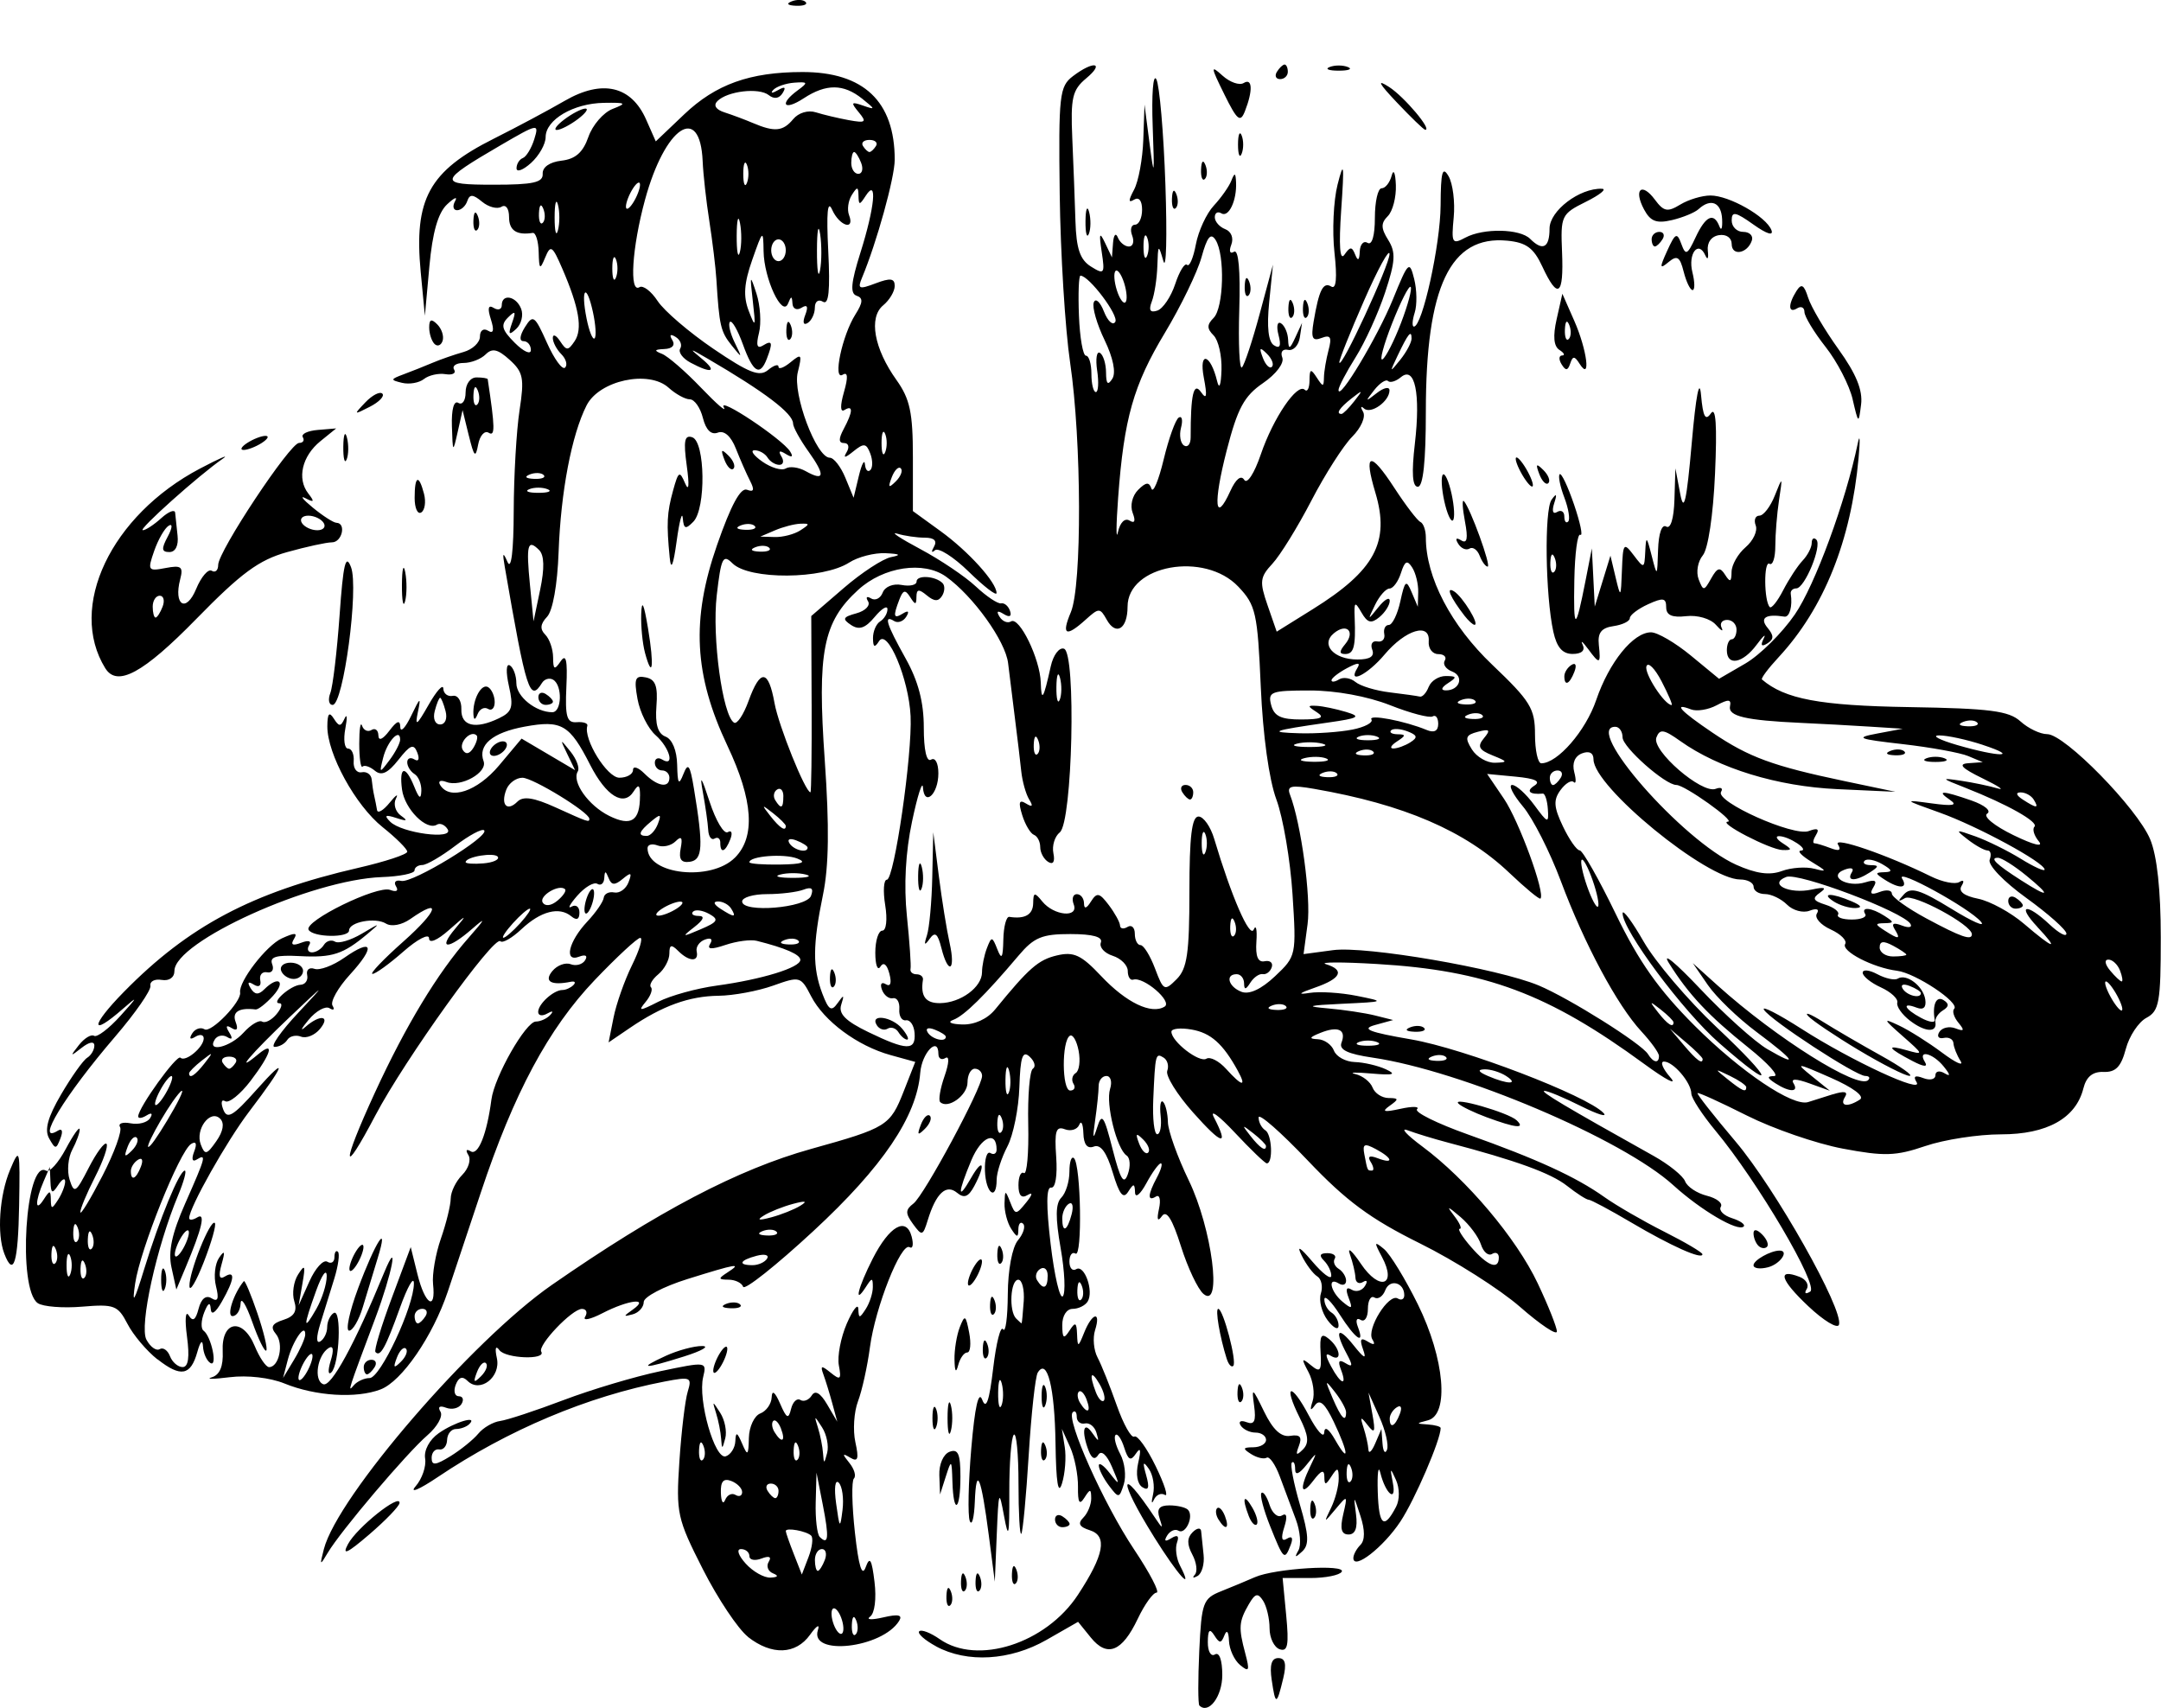 <?xml version="1.0" encoding="UTF-8" standalone="no"?>
<!-- Created with Inkscape (http://www.inkscape.org/) -->

<svg
   width="78.577mm"
   height="62.106mm"
   viewBox="0 0 78.577 62.106"
   version="1.1"
   id="svg5"
   inkscape:version="1.1 (c4e8f9ed74, 2021-05-24)"
   sodipodi:docname="collinsia.svg"
   xmlns:inkscape="http://www.inkscape.org/namespaces/inkscape"
   xmlns:sodipodi="http://sodipodi.sourceforge.net/DTD/sodipodi-0.dtd"
   xmlns="http://www.w3.org/2000/svg"
   xmlns:svg="http://www.w3.org/2000/svg">
  <sodipodi:namedview
     id="namedview7"
     pagecolor="#ffffff"
     bordercolor="#666666"
     borderopacity="1.0"
     inkscape:pageshadow="2"
     inkscape:pageopacity="0.0"
     inkscape:pagecheckerboard="0"
     inkscape:document-units="mm"
     showgrid="false"
     inkscape:zoom="0.94615212"
     inkscape:cx="149.55312"
     inkscape:cy="121.01648"
     inkscape:window-width="2506"
     inkscape:window-height="1403"
     inkscape:window-x="1974"
     inkscape:window-y="0"
     inkscape:window-maximized="1"
     inkscape:current-layer="layer1" />
  <defs
     id="defs2" />
  <g
     inkscape:label="Layer 1"
     inkscape:groupmode="layer"
     id="layer1"
     transform="translate(-112.507,-133.647)">
    <path
       style="fill:#000000;stroke-width:0.265"
       d="m 156.118,195.664 c -0.051,-0.05 -0.052,-0.942 -0.004,-1.982 0.083,-1.765 0.135,-1.91 0.794,-2.173 0.388,-0.155 0.943,-0.386 1.234,-0.514 0.723,-0.317 3.327,-0.478 3.152,-0.195 -0.077,0.125 -0.593,0.228 -1.145,0.228 h -1.004 l 0.13,1.357 c 0.104,1.081 0.056,1.332 -0.237,1.233 -0.202,-0.069 -0.368,-0.412 -0.368,-0.762 0,-0.35 -0.106,-0.801 -0.235,-1.002 -0.191,-0.296 -0.289,-0.271 -0.522,0.132 -0.361,0.624 -0.377,0.846 -0.128,1.776 0.17,0.638 0.143,0.702 -0.185,0.431 -0.212,-0.176 -0.394,-0.573 -0.406,-0.882 -0.013,-0.338 -0.078,-0.419 -0.164,-0.202 -0.121,0.304 -0.179,0.304 -0.372,0 -0.167,-0.263 -0.23,-0.195 -0.233,0.25 -0.002,0.341 0.113,0.539 0.261,0.447 0.157,-0.097 0.265,0.208 0.265,0.75 0,0.779 -0.498,1.44 -0.834,1.107 z m 2.631,-0.919 c -0.082,-0.558 -0.009,-0.806 0.238,-0.806 0.254,0 0.306,0.208 0.182,0.728 -0.239,0.997 -0.283,1.005 -0.419,0.078 z m -12.206,-1.234 c -0.413,-0.224 -0.689,-0.469 -0.612,-0.546 0.076,-0.076 0.411,0.052 0.744,0.285 1.371,0.96 3.861,0.163 5.025,-1.608 0.957,-1.456 1.084,-2.145 0.435,-2.351 -0.385,-0.122 -0.449,-0.247 -0.237,-0.459 0.16,-0.16 0.289,-0.476 0.287,-0.701 -0.003,-0.353 -0.038,-0.357 -0.248,-0.024 -0.181,0.286 -0.241,0.182 -0.233,-0.397 0.006,-0.431 -0.123,-1.081 -0.287,-1.445 l -0.299,-0.661 0.105,0.661 c 0.058,0.364 0.013,0.959 -0.1,1.323 -0.139,0.448 -0.215,-0.022 -0.236,-1.455 -0.029,-2.036 -0.303,-3.129 -0.646,-2.575 -0.088,0.143 -0.236,1.495 -0.329,3.005 -0.093,1.51 -0.214,2.795 -0.27,2.856 -0.056,0.061 -0.101,-0.763 -0.101,-1.83 0,-1.067 -0.076,-1.864 -0.17,-1.771 -0.093,0.093 -0.167,1.036 -0.164,2.095 0.005,1.597 -0.028,1.745 -0.19,0.867 -0.182,-0.99 -0.2,-0.947 -0.266,0.661 l -0.071,1.72 -0.218,-1.681 c -0.278,-2.143 -0.456,-2.573 -0.509,-1.23 -0.023,0.582 -0.105,0.9 -0.183,0.705 -0.077,-0.194 -0.053,-1.385 0.055,-2.646 0.129,-1.509 0.265,-2.112 0.397,-1.764 0.144,0.379 0.257,0.053 0.399,-1.147 0.109,-0.922 0.271,-1.559 0.36,-1.415 0.089,0.143 0.166,-0.428 0.171,-1.27 0.005,-0.889 0.16,-1.713 0.368,-1.964 0.198,-0.238 0.283,-0.51 0.19,-0.603 -0.093,-0.093 -0.172,-0.001 -0.174,0.205 -0.003,0.309 -0.049,0.305 -0.261,-0.022 -0.141,-0.218 -0.25,-0.635 -0.242,-0.926 0.014,-0.493 0.028,-0.496 0.207,-0.041 0.184,0.469 0.208,0.469 0.577,0.015 0.235,-0.289 0.256,-0.396 0.054,-0.275 -0.223,0.134 -0.331,0.016 -0.331,-0.362 0,-0.308 0.089,-0.505 0.198,-0.438 0.109,0.068 0.18,-0.729 0.157,-1.77 -0.023,-1.041 0.054,-1.953 0.169,-2.025 0.116,-0.073 0.063,-0.269 -0.117,-0.436 -0.257,-0.238 -0.338,-5.3e-4 -0.374,1.106 -0.025,0.775 -0.221,1.746 -0.435,2.156 -0.214,0.41 -0.39,0.954 -0.391,1.209 -0.003,0.8 -0.397,0.501 -0.426,-0.323 -0.015,-0.432 0.074,-0.722 0.198,-0.645 0.124,0.077 0.226,0.021 0.226,-0.125 0,-0.709 -0.558,-0.473 -0.918,0.387 -0.504,1.206 -0.508,1.514 -0.008,0.64 0.436,-0.763 0.539,-0.495 0.114,0.299 -0.212,0.396 -0.37,0.457 -0.626,0.244 -0.397,-0.329 -0.765,0.014 -1.066,0.997 -0.177,0.575 -0.21,0.584 -0.534,0.141 -0.285,-0.39 -0.283,-0.52 0.014,-0.746 0.39,-0.297 2.496,-4.213 2.496,-4.641 0,-0.144 -0.119,-0.262 -0.265,-0.262 -0.146,0 -0.265,0.225 -0.265,0.501 0,0.47 -0.72,0.984 -0.995,0.71 -0.069,-0.069 0.003,-0.492 0.16,-0.941 0.167,-0.478 0.179,-0.751 0.031,-0.659 -0.14,0.086 -0.254,0.021 -0.254,-0.145 0,-0.671 -0.603,-0.047 -0.661,0.684 -0.125,1.585 -1.363,3.418 -3.887,5.754 -1.355,1.254 -2.503,2.165 -2.552,2.025 -0.049,-0.14 -0.287,-0.256 -0.529,-0.258 -0.381,-0.004 -0.387,-0.039 -0.044,-0.261 0.556,-0.359 0.354,-0.326 -1.455,0.239 -0.873,0.273 -1.587,0.648 -1.587,0.834 0,0.186 -0.179,0.387 -0.397,0.447 -0.353,0.096 -0.353,0.077 0,-0.172 0.635,-0.449 -0.163,-0.355 -1.101,0.13 -0.445,0.23 -0.73,0.29 -0.633,0.132 0.097,-0.158 0.045,-0.286 -0.116,-0.286 -0.359,0 -1.62,1.326 -1.479,1.555 0.19,0.308 -1.299,0.252 -1.523,-0.057 -0.135,-0.186 -0.17,-0.07 -0.091,0.292 0.151,0.69 -0.613,1.281 -1.068,0.826 -0.184,-0.184 -0.321,-0.137 -0.429,0.145 -0.087,0.228 -0.037,0.415 0.113,0.415 0.15,0 0.193,0.127 0.097,0.283 -0.096,0.155 -0.347,0.216 -0.559,0.135 -0.235,-0.09 -0.314,-0.035 -0.204,0.144 0.099,0.16 -0.116,0.546 -0.476,0.857 -0.751,0.648 -3.153,3.48 -3.621,4.27 -0.288,0.486 -0.3,0.475 -0.143,-0.132 0.495,-1.919 5.392,-7.594 8.287,-9.604 3.862,-2.681 6.765,-4.204 9.427,-4.946 2.761,-0.769 2.876,-0.841 3.37,-2.097 l 0.419,-1.068 -0.895,-0.247 c -1.206,-0.333 -2.422,-1.233 -2.89,-2.138 -0.377,-0.729 -0.406,-0.737 -1.385,-0.388 -0.55,0.196 -1.441,0.362 -1.98,0.368 -1.073,0.013 -2.046,0.365 -3.23,1.172 l -0.77,0.524 0.181,-0.908 c 0.1,-0.5 0.402,-1.355 0.671,-1.901 0.27,-0.546 0.404,-0.992 0.299,-0.992 -0.105,0 -0.851,0.692 -1.659,1.538 -1.678,1.76 -2.939,4.112 -4.138,7.722 -0.459,1.382 -1,3.003 -1.201,3.602 -0.547,1.627 -1.672,3.264 -2.445,3.558 -0.883,0.336 -2.365,0.244 -3.496,-0.217 -0.519,-0.211 -1.351,-0.307 -1.984,-0.228 -0.6,0.075 -0.895,0.076 -0.657,0.004 0.292,-0.089 0.422,-0.399 0.397,-0.948 -0.051,-1.112 0.729,-1.238 1.164,-0.189 0.175,0.422 0.41,0.767 0.522,0.767 0.364,0 0.542,-0.851 0.251,-1.202 -0.213,-0.256 -0.145,-0.385 0.271,-0.517 0.397,-0.126 0.509,-0.319 0.395,-0.678 -0.088,-0.276 -0.026,-0.713 0.138,-0.971 0.248,-0.391 0.275,-0.337 0.159,0.325 l -0.138,0.794 0.392,-0.872 c 0.215,-0.48 0.508,-0.8 0.65,-0.712 0.142,0.088 0.259,0.014 0.259,-0.164 0,-0.178 0.058,-0.267 0.128,-0.197 0.07,0.07 0.011,0.507 -0.132,0.97 -0.143,0.463 -0.371,1.202 -0.508,1.641 -0.154,0.496 -0.154,0.741 0,0.646 0.136,-0.084 0.248,-0.318 0.248,-0.519 0,-0.201 0.107,-0.432 0.237,-0.512 0.294,-0.182 0.212,1.876 -0.086,2.159 -0.119,0.113 -0.129,-0.077 -0.023,-0.423 0.121,-0.392 0.095,-0.568 -0.068,-0.467 -0.419,0.259 -0.561,1.182 -0.203,1.32 0.289,0.111 1.136,-1.442 2.215,-4.06 0.552,-1.338 0.289,0.029 -0.316,1.642 -1.011,2.697 -1.024,2.737 -0.79,2.459 0.123,-0.146 0.383,-0.265 0.577,-0.265 0.391,0 1.609,-2.602 1.61,-3.44 5.8e-4,-0.291 -0.23,0.113 -0.512,0.898 -0.52,1.446 -0.713,1.793 -0.887,1.594 -0.053,-0.061 0.214,-0.944 0.594,-1.962 l 0.69,-1.852 0.246,0.992 c 0.273,1.101 0.675,1.353 0.566,0.355 -0.038,-0.351 0.089,-1.095 0.284,-1.654 0.195,-0.559 0.356,-1.216 0.358,-1.46 0.002,-0.244 0.19,-0.63 0.418,-0.858 0.228,-0.228 0.328,-0.552 0.224,-0.721 -0.111,-0.18 -0.075,-0.236 0.087,-0.136 0.269,0.166 0.587,-0.631 0.75,-1.88 0.109,-0.836 1.251,-2.84 1.618,-2.84 0.167,0 0.403,-0.108 0.524,-0.241 0.128,-0.14 0.082,-0.161 -0.11,-0.051 -0.182,0.105 -0.331,0.079 -0.331,-0.058 0,-0.289 0.562,-0.797 0.882,-0.797 0.121,-2.5e-4 0.3,-0.08 0.397,-0.177 0.097,-0.097 0.057,-0.152 -0.088,-0.123 -0.724,0.146 -0.991,-0.009 -0.675,-0.39 0.174,-0.21 0.474,-0.321 0.667,-0.247 0.193,0.074 0.429,0.009 0.524,-0.145 0.103,-0.167 0.016,-0.219 -0.217,-0.13 -0.564,0.217 -0.387,-0.548 0.295,-1.275 0.311,-0.331 0.58,-0.72 0.598,-0.866 0.018,-0.146 0.191,-0.233 0.383,-0.194 0.192,0.039 0.425,-0.127 0.518,-0.368 0.136,-0.356 0.097,-0.38 -0.209,-0.126 -0.293,0.243 -0.408,0.236 -0.514,-0.029 -0.111,-0.276 -0.141,-0.275 -0.158,0.005 -0.011,0.19 -0.124,0.283 -0.25,0.205 -0.126,-0.078 -0.453,0.114 -0.728,0.427 -0.274,0.313 -0.369,0.494 -0.212,0.402 0.158,-0.091 0.287,0.005 0.287,0.215 0,0.251 -0.101,0.297 -0.296,0.136 -0.438,-0.363 -1.113,-0.188 -1.813,0.469 -0.341,0.321 -0.686,0.518 -0.765,0.438 -0.227,-0.227 -3.479,4.305 -4.545,6.331 -1.232,2.343 -1.241,1.83 -0.015,-0.833 1.119,-2.431 2.28,-4.35 3.401,-5.621 0.62,-0.704 0.653,-0.782 0.136,-0.331 -0.877,0.767 -1.269,0.765 -0.621,-0.002 0.452,-0.536 0.43,-0.532 -0.224,0.046 -0.431,0.381 -0.726,0.504 -0.726,0.303 0,-0.186 -0.421,0.031 -0.935,0.483 -0.514,0.452 -1.02,0.817 -1.124,0.811 -0.104,-0.006 0.406,-0.539 1.134,-1.185 1.252,-1.112 1.404,-1.624 0.241,-0.809 -0.31,0.217 -0.684,0.287 -0.882,0.165 -0.385,-0.238 -1.343,-0.06 -1.343,0.25 0,0.274 -1.299,0.255 -1.47,-0.021 -0.193,-0.313 2.499,-1.632 2.966,-1.453 0.228,0.087 0.314,0.034 0.211,-0.132 -0.095,-0.154 -0.009,-0.242 0.191,-0.196 0.407,0.093 3.226,-1.627 3.014,-1.839 -0.074,-0.074 -0.547,0.179 -1.051,0.563 -0.504,0.384 -1.043,0.698 -1.198,0.698 -0.155,0 -0.283,0.089 -0.283,0.198 -6.6e-4,0.109 -0.536,0.218 -1.19,0.241 -2.553,0.092 -7.54,2.348 -7.54,3.411 0,0.24 -0.19,0.374 -0.463,0.328 -0.255,-0.043 -0.439,0.053 -0.41,0.214 0.029,0.16 -0.549,0.994 -1.286,1.852 -1.834,2.138 -2.932,3.942 -2.078,3.415 0.154,-0.095 0.192,0.02 0.093,0.278 -0.156,0.408 -0.186,0.408 -0.413,0.003 -0.175,-0.312 -0.05,-0.768 0.439,-1.603 0.376,-0.642 0.801,-1.239 0.945,-1.328 0.144,-0.089 0.261,-0.288 0.261,-0.443 0,-0.168 -0.187,-0.135 -0.463,0.082 -0.419,0.329 -0.429,0.319 -0.102,-0.097 0.198,-0.253 0.448,-0.406 0.555,-0.34 0.107,0.066 0.54,-0.262 0.962,-0.73 0.635,-0.702 0.65,-0.746 0.09,-0.255 -1.206,1.057 -1.187,0.63 0.028,-0.609 2.351,-2.398 4.671,-3.627 8.522,-4.513 0.982,-0.226 1.786,-0.491 1.786,-0.588 0,-0.098 -0.403,-0.499 -0.896,-0.893 -0.988,-0.789 -2.016,-2.664 -2.01,-3.668 0.003,-0.464 0.068,-0.543 0.233,-0.283 0.193,0.304 0.254,0.304 0.394,0 0.091,-0.198 0.103,-0.033 0.027,0.367 -0.076,0.4 -0.031,0.728 0.101,0.728 0.132,0 0.224,0.208 0.203,0.463 -0.02,0.255 0.112,0.433 0.294,0.397 0.182,-0.036 0.344,0.083 0.361,0.265 0.017,0.182 0.058,0.45 0.092,0.595 0.034,0.146 0.08,0.377 0.102,0.514 0.022,0.137 0.228,0.018 0.457,-0.265 0.229,-0.282 0.333,-0.351 0.231,-0.153 -0.102,0.198 -0.022,0.477 0.179,0.62 0.269,0.192 0.226,0.215 -0.165,0.087 -0.399,-0.13 -0.455,-0.098 -0.226,0.133 0.414,0.418 2.336,0.672 2.091,0.276 -0.1,-0.162 -0.275,-0.237 -0.389,-0.167 -0.377,0.233 -1.174,-0.568 -1.269,-1.276 -0.114,-0.853 0.122,-0.906 0.446,-0.101 0.173,0.431 0.244,0.472 0.256,0.148 0.009,-0.246 -0.102,-0.521 -0.248,-0.611 -0.146,-0.09 -0.265,-0.283 -0.265,-0.428 0,-0.146 0.118,-0.192 0.262,-0.103 0.15,0.093 0.194,-0.013 0.104,-0.249 -0.128,-0.335 -0.255,-0.287 -0.685,0.261 -0.383,0.487 -0.618,0.596 -0.856,0.399 -0.18,-0.15 -0.383,-0.218 -0.449,-0.151 -0.067,0.067 -0.121,-0.309 -0.121,-0.836 0,-0.526 0.046,-0.819 0.102,-0.651 0.056,0.168 0.211,0.239 0.344,0.156 0.133,-0.082 0.246,0.006 0.25,0.197 0.005,0.214 0.157,0.15 0.397,-0.167 0.281,-0.372 0.392,-0.408 0.4,-0.132 0.007,0.21 0.184,0.024 0.394,-0.412 0.332,-0.69 0.364,-0.707 0.244,-0.132 -0.112,0.536 -0.039,0.486 0.388,-0.265 0.29,-0.509 0.532,-0.777 0.538,-0.595 0.006,0.182 0.16,0.301 0.342,0.265 0.184,-0.037 0.323,0.179 0.314,0.485 -0.018,0.617 0.509,0.743 1.371,0.328 0.478,-0.23 0.531,-0.404 0.359,-1.168 -0.116,-0.516 -0.102,-0.835 0.034,-0.752 0.13,0.08 0.236,0.373 0.236,0.65 0,0.482 0.708,1.052 1.306,1.052 0.347,0 0.376,-0.969 0.036,-1.179 -0.135,-0.084 -0.321,-0.031 -0.412,0.117 -0.44,0.712 -0.57,0.306 -1.352,-4.229 -0.089,-0.518 -0.067,-0.555 0.102,-0.169 0.134,0.304 0.22,-0.405 0.224,-1.852 0.004,-1.29 0.1,-2.94 0.212,-3.668 0.179,-1.162 0.135,-1.386 -0.359,-1.833 -0.431,-0.39 -0.635,-0.437 -0.874,-0.198 -0.171,0.171 -0.533,0.311 -0.803,0.311 -0.271,0 -0.425,0.109 -0.343,0.241 0.082,0.133 -0.06,0.208 -0.315,0.166 -0.255,-0.041 -0.607,0.038 -0.782,0.177 -0.175,0.139 -0.532,0.202 -0.794,0.139 -0.436,-0.104 -0.431,-0.13 0.053,-0.31 0.291,-0.108 0.767,-0.298 1.058,-0.421 0.291,-0.123 0.797,-0.299 1.124,-0.391 0.327,-0.092 0.595,-0.344 0.595,-0.561 0,-0.221 0.129,-0.315 0.293,-0.214 0.2,0.123 0.233,-0.009 0.104,-0.414 -0.129,-0.406 -0.096,-0.538 0.104,-0.414 0.161,0.1 0.293,0.055 0.293,-0.099 0,-0.432 0.526,-0.332 0.705,0.134 0.087,0.228 0.007,0.555 -0.18,0.728 -0.269,0.249 -0.3,0.205 -0.152,-0.216 0.151,-0.427 0.122,-0.465 -0.149,-0.196 -0.271,0.27 -0.224,0.446 0.249,0.919 0.322,0.322 0.585,0.44 0.585,0.262 0,-0.178 -0.12,-0.323 -0.267,-0.323 -0.162,0 -0.141,-0.201 0.051,-0.509 0.294,-0.47 0.355,-0.426 0.801,0.569 0.265,0.593 0.562,0.999 0.659,0.902 0.097,-0.097 0.035,-0.317 -0.137,-0.489 -0.172,-0.172 -0.311,-0.438 -0.309,-0.591 0.002,-0.153 0.121,-0.099 0.265,0.119 0.232,0.353 0.29,0.353 0.528,0 0.297,-0.441 0.165,-1.218 -0.445,-2.631 -0.365,-0.846 -0.428,-0.887 -0.625,-0.412 -0.192,0.465 -0.221,0.441 -0.237,-0.198 -0.01,-0.4 -0.108,-0.714 -0.217,-0.696 -0.589,0.093 -0.86,-0.089 -0.86,-0.576 0,-0.311 -0.118,-0.472 -0.276,-0.374 -0.152,0.094 -0.469,0.012 -0.704,-0.183 -0.336,-0.278 -0.452,-0.282 -0.54,-0.023 -0.061,0.182 -0.227,0.331 -0.369,0.331 -0.142,0 -0.175,-0.149 -0.073,-0.331 0.102,-0.182 -0.03,-0.128 -0.293,0.12 -0.327,0.308 -0.53,1.017 -0.642,2.249 l -0.164,1.799 -0.151,-1.587 c -0.253,-2.661 0.301,-3.671 2.666,-4.856 0.81,-0.406 1.968,-1.024 2.573,-1.374 1.36,-0.786 2.415,-0.543 2.956,0.681 l 0.352,0.796 1.034,-0.984 c 1.148,-1.092 2.387,-1.536 4.294,-1.538 2.232,-0.003 3.36,1.069 3.36,3.189 0,0.649 -0.655,3.012 -1.188,4.289 -0.172,0.411 -0.112,0.436 0.496,0.205 0.535,-0.203 0.692,-0.182 0.692,0.095 0,0.197 -0.189,0.515 -0.42,0.706 -0.534,0.443 -0.333,1.571 0.484,2.715 0.491,0.689 0.597,1.186 0.597,2.802 v 1.964 l 1.005,0.729 c 1.017,0.737 2.037,1.865 2.037,2.252 0,0.116 -0.454,-0.233 -1.009,-0.775 -0.555,-0.542 -1.11,-0.893 -1.233,-0.781 -0.123,0.112 -0.139,0.055 -0.034,-0.127 0.125,-0.217 0.011,-0.331 -0.333,-0.331 -0.288,0 -0.741,-0.066 -1.008,-0.147 -0.267,-0.081 0.111,0.17 0.838,0.558 0.728,0.388 1.639,1.001 2.026,1.364 0.387,0.362 0.8,0.638 0.919,0.613 0.119,-0.025 0.265,0.099 0.324,0.276 0.068,0.203 -0.018,0.244 -0.233,0.111 -0.224,-0.139 -0.275,-0.105 -0.148,0.1 0.105,0.17 0.293,0.247 0.417,0.17 0.302,-0.187 1.056,1.361 1.082,2.222 0.022,0.731 0.098,0.609 0.363,-0.589 0.091,-0.411 0.307,-0.699 0.481,-0.641 0.45,0.15 0.309,6.313 -0.153,6.679 -0.183,0.146 -0.288,0.487 -0.232,0.759 0.063,0.308 -0.008,0.427 -0.189,0.315 -0.16,-0.099 -0.29,-0.341 -0.29,-0.538 0,-0.198 -0.103,-0.399 -0.23,-0.447 -0.126,-0.049 -0.318,-0.371 -0.425,-0.717 -0.147,-0.471 -0.112,-0.577 0.138,-0.422 0.233,0.144 0.268,0.1 0.115,-0.147 -0.12,-0.195 -0.25,-0.659 -0.289,-1.033 -0.039,-0.374 -0.139,-1.215 -0.223,-1.87 -0.084,-0.655 -0.198,-1.578 -0.254,-2.052 -0.095,-0.804 -1.268,-2.44 -2.257,-3.147 -0.812,-0.581 -2.272,-0.363 -3.192,0.478 -1.284,1.173 -1.495,2.249 -1.217,6.214 0.168,2.395 0.149,3.837 -0.065,4.873 -0.377,1.826 -0.382,2.653 -0.024,3.596 0.23,0.604 0.329,0.666 0.554,0.348 0.229,-0.323 0.251,-0.314 0.132,0.059 -0.105,0.327 0.158,0.592 0.985,0.992 1.4,0.678 1.731,0.685 1.683,0.035 -0.021,-0.281 -0.163,-0.489 -0.314,-0.463 -0.152,0.026 -0.26,-0.156 -0.241,-0.405 0.019,-0.249 -0.085,-0.428 -0.232,-0.397 -0.147,0.031 -0.327,-0.11 -0.4,-0.312 -0.076,-0.209 -0.015,-0.294 0.141,-0.198 0.17,0.105 0.22,-0.04 0.13,-0.382 -0.09,-0.343 -0.214,-0.439 -0.328,-0.255 -0.101,0.164 -0.184,-0.065 -0.184,-0.507 0,-0.442 0.115,-0.804 0.255,-0.804 0.144,0 0.19,-0.404 0.105,-0.926 -0.083,-0.509 -0.056,-0.926 0.06,-0.926 0.269,0 0.93,-4.559 0.863,-5.953 -0.065,-1.352 -0.844,-3.2 -1.147,-2.722 -0.161,0.254 -0.217,0.226 -0.22,-0.107 -0.002,-0.246 0.115,-0.521 0.261,-0.611 0.146,-0.09 0.265,-0.289 0.265,-0.442 0,-0.153 -0.208,-0.028 -0.463,0.279 -0.343,0.412 -0.566,0.488 -0.86,0.294 -0.332,-0.22 -0.3,-0.29 0.195,-0.425 0.326,-0.089 0.516,-0.286 0.422,-0.438 -0.094,-0.151 -0.045,-0.198 0.108,-0.104 0.153,0.094 0.344,-5.6e-4 0.425,-0.211 0.083,-0.217 0.381,-0.338 0.689,-0.278 0.298,0.057 0.542,0.003 0.542,-0.122 0,-0.249 0.681,-0.209 0.945,0.055 0.091,0.091 0.084,0.299 -0.016,0.461 -0.133,0.215 -0.283,0.211 -0.556,-0.015 -0.29,-0.241 -0.374,-0.229 -0.377,0.053 -0.003,0.3 -0.043,0.302 -0.228,0.01 -0.178,-0.282 -0.258,-0.264 -0.393,0.088 -0.239,0.622 -0.212,0.72 0.136,0.504 0.191,-0.118 0.234,-0.072 0.114,0.121 -0.105,0.17 -0.302,0.241 -0.438,0.158 -0.394,-0.244 -0.291,0.093 0.415,1.359 0.461,0.825 0.661,1.589 0.661,2.514 0,0.819 0.102,1.266 0.265,1.166 0.149,-0.092 0.265,0.124 0.265,0.498 0,0.763 -0.513,1.229 -0.561,0.51 -0.017,-0.263 -0.196,0.295 -0.396,1.241 -0.237,1.115 -0.302,2.324 -0.187,3.44 0.098,0.946 0.157,1.809 0.132,1.918 -0.025,0.109 0.073,0.198 0.218,0.198 0.146,0 0.25,0.089 0.233,0.198 -0.095,0.601 0.095,0.859 0.627,0.851 0.748,-0.011 1.521,-0.582 1.521,-1.124 0,-0.227 0.08,-0.622 0.179,-0.878 0.166,-0.432 0.193,-0.429 0.378,0.044 0.156,0.398 0.204,0.321 0.218,-0.35 0.01,-0.473 0.108,-0.846 0.217,-0.829 0.566,0.089 0.861,-0.078 0.868,-0.494 0.007,-0.405 0.049,-0.413 0.331,-0.066 0.424,0.522 1.335,0.606 1.143,0.106 -0.078,-0.204 -0.027,-0.371 0.114,-0.371 0.141,0 0.258,0.149 0.26,0.331 0.003,0.22 0.088,0.199 0.254,-0.065 0.215,-0.339 0.307,-0.321 0.649,0.132 0.219,0.29 0.403,0.624 0.407,0.742 0.005,0.118 0.127,0.14 0.273,0.051 0.146,-0.09 0.265,0.022 0.265,0.249 0,0.227 0.093,0.412 0.207,0.412 0.114,0 0.351,0.383 0.528,0.852 0.306,0.812 0.343,0.83 0.786,0.387 0.382,-0.382 0.464,-0.944 0.464,-3.189 0,-2.002 0.088,-2.725 0.33,-2.725 0.182,0 0.44,0.367 0.573,0.816 0.623,2.091 1.292,3.629 1.434,3.295 0.085,-0.199 0.129,-0.005 0.099,0.432 -0.038,0.545 0.056,0.77 0.3,0.719 0.196,-0.041 0.312,0.057 0.258,0.218 -0.054,0.161 -0.2,0.274 -0.326,0.25 -0.126,-0.023 -0.329,0.117 -0.452,0.311 -0.167,0.264 -0.225,0.27 -0.228,0.023 -0.002,-0.182 -0.123,-0.331 -0.269,-0.331 -0.428,0 -0.303,0.458 0.175,0.641 0.282,0.108 0.72,-0.095 1.22,-0.567 0.772,-0.729 0.778,-0.758 0.635,-2.985 -0.08,-1.237 -0.343,-2.785 -0.586,-3.44 -0.268,-0.723 -0.491,-2.334 -0.568,-4.101 -0.117,-2.685 -0.18,-2.967 -0.815,-3.638 -1.226,-1.296 -4.029,-0.79 -4.029,0.727 0,0.809 -0.421,1.073 -0.756,0.475 -0.246,-0.439 -0.285,-0.439 -0.765,-0.006 -0.722,0.653 -0.894,0.567 -0.541,-0.27 0.408,-0.966 0.393,-6.229 -0.025,-9.063 -0.183,-1.237 -0.353,-3.999 -0.38,-6.138 -0.045,-3.608 -0.01,-3.917 0.481,-4.29 0.752,-0.572 1.176,-0.5 0.48,0.081 -0.502,0.419 -0.568,0.707 -0.504,2.174 0.041,0.93 0.093,2.288 0.115,3.017 0.031,1.004 0.167,1.404 0.563,1.651 0.486,0.304 0.513,0.267 0.392,-0.532 -0.103,-0.679 -0.078,-0.748 0.121,-0.329 l 0.251,0.529 0.04,-0.529 c 0.022,-0.291 0.1,-0.381 0.173,-0.198 0.073,0.182 0.255,0.331 0.404,0.331 0.149,0 0.202,-0.179 0.119,-0.397 -0.084,-0.218 -0.037,-0.397 0.104,-0.397 0.141,0 0.256,-0.245 0.256,-0.545 0,-0.329 -0.115,-0.473 -0.291,-0.365 -0.212,0.131 -0.212,0.032 0,-0.364 0.16,-0.299 0.311,-1.117 0.335,-1.818 l 0.044,-1.274 0.189,1.455 c 0.161,1.243 0.177,1.147 0.109,-0.658 -0.044,-1.162 0.015,-1.936 0.132,-1.72 0.116,0.216 0.265,1.941 0.33,3.833 0.065,1.892 0.032,3.142 -0.074,2.778 -0.181,-0.624 -0.194,-0.614 -0.219,0.177 -0.015,0.461 -0.105,1.043 -0.201,1.293 -0.122,0.319 -0.063,0.418 0.198,0.333 0.205,-0.067 0.499,-0.503 0.653,-0.969 0.154,-0.466 0.348,-0.779 0.431,-0.695 0.083,0.083 0.227,-0.25 0.319,-0.741 0.092,-0.491 0.386,-1.127 0.653,-1.413 0.267,-0.287 0.554,-0.695 0.637,-0.906 0.12,-0.306 0.156,-0.294 0.172,0.057 0.031,0.664 -0.268,1.295 -0.536,1.129 -0.13,-0.081 -0.237,-0.017 -0.237,0.142 0,0.159 0.171,0.354 0.38,0.434 0.219,0.084 0.312,0.323 0.22,0.564 -0.092,0.24 -0.05,0.35 0.099,0.258 0.164,-0.101 0.234,0.675 0.191,2.104 -0.038,1.245 0.006,2.19 0.097,2.099 0.091,-0.091 0.382,-0.968 0.646,-1.949 l 0.481,-1.784 -0.137,1.369 c -0.09,0.903 -0.031,1.435 0.176,1.563 0.218,0.135 0.267,0.02 0.163,-0.378 -0.082,-0.314 -0.041,-0.504 0.091,-0.423 0.132,0.082 0.248,0.35 0.259,0.596 0.015,0.368 0.062,0.354 0.262,-0.082 l 0.244,-0.529 -0.08,0.529 c -0.044,0.291 -0.236,0.495 -0.427,0.452 -0.198,-0.044 -0.289,0.076 -0.211,0.279 0.078,0.202 -0.224,0.603 -0.701,0.93 -0.686,0.47 -0.925,0.913 -1.321,2.451 -0.499,1.938 -0.429,2.707 0.134,1.471 0.199,-0.438 0.39,-0.59 0.505,-0.404 0.104,0.169 0.366,-0.233 0.602,-0.926 0.452,-1.327 1.331,-2.617 1.6,-2.348 0.092,0.092 0.169,-0.061 0.171,-0.34 0.003,-0.424 0.046,-0.442 0.261,-0.11 0.228,0.353 0.257,0.353 0.264,0 0.004,-0.218 0.08,-0.667 0.168,-0.996 0.126,-0.47 0.071,-0.565 -0.255,-0.44 -0.333,0.128 -0.39,0.01 -0.289,-0.591 0.195,-1.156 0.348,-1.461 0.643,-1.278 0.179,0.111 0.218,-0.31 0.115,-1.24 -0.086,-0.774 -0.035,-1.884 0.113,-2.466 0.229,-0.903 0.249,-0.767 0.132,0.926 -0.089,1.296 -0.049,1.859 0.116,1.624 0.213,-0.304 0.274,-0.304 0.395,0 0.098,0.245 0.15,0.207 0.164,-0.118 0.011,-0.263 0.14,-0.405 0.285,-0.315 0.16,0.099 0.265,-0.262 0.265,-0.91 0,-0.591 0.11,-1.074 0.245,-1.074 0.135,0 0.3,-0.208 0.366,-0.463 0.067,-0.255 0.135,-0.101 0.152,0.344 0.017,0.444 -0.115,0.953 -0.293,1.131 -0.256,0.256 -0.253,0.439 0.015,0.867 0.281,0.45 0.262,0.776 -0.114,1.912 -0.249,0.753 -0.732,1.813 -1.073,2.356 -0.341,0.543 -0.62,1.076 -0.62,1.186 0,0.439 1.423,-1.933 1.978,-3.297 0.561,-1.378 0.603,-1.418 0.773,-0.739 0.099,0.395 0.108,0.946 0.019,1.225 -0.088,0.279 -0.102,0.507 -0.029,0.507 0.306,0 0.963,-2.982 0.971,-4.406 0.006,-1.225 0.067,-1.446 0.29,-1.061 0.155,0.267 0.239,0.941 0.186,1.498 -0.089,0.938 -0.058,0.992 0.426,0.733 0.657,-0.351 1.983,-0.326 2.354,0.046 0.457,0.457 0.705,0.325 0.705,-0.373 0,-0.648 1.093,-1.479 1.905,-1.449 0.189,0.007 -0.073,0.22 -0.582,0.473 -0.896,0.445 -0.924,0.505 -0.868,1.839 0.066,1.581 -0.151,1.736 -0.719,0.514 -0.313,-0.674 -0.583,-0.872 -1.276,-0.938 -2.071,-0.199 -2.958,1.665 -2.958,6.218 0,1.806 -0.098,2.73 -0.291,2.73 -0.199,0 -0.233,-0.495 -0.108,-1.569 0.212,-1.83 7.9e-4,-2.838 -0.507,-2.416 -0.183,0.152 -0.394,0.215 -0.469,0.14 -0.075,-0.075 -0.302,0.075 -0.505,0.333 -0.335,0.427 -0.326,0.436 0.095,0.106 0.255,-0.2 0.463,-0.244 0.463,-0.099 0,0.399 -0.68,0.882 -0.927,0.658 -0.119,-0.108 -0.134,-0.052 -0.032,0.125 0.102,0.178 -0.075,0.58 -0.395,0.901 -0.319,0.319 -0.988,1.365 -1.486,2.325 -0.498,0.96 -1.136,1.992 -1.417,2.294 -0.455,0.489 -0.474,0.653 -0.177,1.51 l 0.333,0.961 1.305,-0.813 c 2.263,-1.409 2.821,-2.445 2.283,-4.24 -0.44,-1.468 -0.192,-1.53 0.691,-0.173 0.411,0.632 0.837,1.188 0.946,1.237 0.109,0.049 0.198,0.303 0.198,0.565 0,1.448 0.913,3.198 2.416,4.629 1.385,1.319 1.553,1.591 1.553,2.53 0,0.578 0.103,1.052 0.229,1.052 0.591,0 1.614,-1.178 1.996,-2.299 0.47,-1.379 1.348,-2.464 1.994,-2.464 0.233,0 0.884,0.38 1.448,0.845 l 1.025,0.845 0.953,-0.553 c 0.524,-0.304 1.335,-1.105 1.8,-1.781 0.733,-1.063 1.855,-4.114 2.293,-6.235 0.075,-0.364 0.088,-0.126 0.029,0.529 -0.273,3.016 -1.259,5.476 -2.912,7.259 -0.376,0.405 -0.647,0.768 -0.602,0.806 0.832,0.713 2.101,0.951 5.347,1.004 2.948,0.049 3.628,0.136 4.054,0.521 0.281,0.255 0.718,0.463 0.971,0.463 0.634,0 3.272,2.693 3.743,3.822 0.251,0.601 0.386,1.849 0.386,3.569 0,2.364 -0.056,2.675 -0.523,2.925 -0.288,0.154 -0.625,0.664 -0.749,1.134 -0.171,0.645 -0.368,0.849 -0.806,0.832 -0.398,-0.015 -0.629,0.174 -0.736,0.599 -0.273,1.087 -1.32,1.671 -2.995,1.671 -0.828,0 -2.066,0.191 -2.752,0.425 -1.075,0.366 -1.489,0.379 -3.002,0.094 -0.965,-0.182 -2.535,-0.724 -3.489,-1.204 -0.954,-0.48 -1.76,-0.847 -1.792,-0.815 -0.032,0.032 0.591,0.825 1.384,1.762 1.448,1.71 3.938,6.125 3.759,6.662 -0.053,0.158 -0.555,-0.146 -1.117,-0.676 -1.017,-0.959 -1.144,-1.384 -0.318,-1.067 0.238,0.091 0.356,0.291 0.262,0.444 -0.099,0.16 -0.045,0.199 0.127,0.093 0.327,-0.202 -1.912,-4.008 -3.441,-5.847 -0.482,-0.58 -0.878,-1.189 -0.881,-1.353 -0.005,-0.403 -0.656,-1.164 -0.995,-1.164 -0.15,0 -0.046,0.259 0.231,0.575 0.277,0.316 -0.151,0.096 -0.951,-0.49 -3.491,-2.554 -5.754,-3.4 -9.727,-3.634 -1.271,-0.075 -2.103,-0.072 -1.848,0.006 0.701,0.215 0.558,0.523 -0.397,0.854 -0.588,0.204 -0.651,0.264 -0.198,0.192 0.364,-0.058 1.138,-0.01 1.72,0.107 1.045,0.21 1.039,0.214 -0.529,0.288 -1.253,0.059 -1.364,0.094 -0.529,0.167 0.582,0.051 1.356,0.167 1.72,0.258 l 0.661,0.166 -0.661,0.182 c -0.515,0.142 -0.223,0.258 1.323,0.524 1.911,0.329 6.387,2.043 6.986,2.674 0.16,0.168 -0.211,0.055 -0.824,-0.252 -0.613,-0.307 -1.208,-0.555 -1.323,-0.551 -0.187,0.007 0.767,0.575 3.971,2.365 0.553,0.309 1.067,0.724 1.144,0.923 0.076,0.199 0.432,0.435 0.792,0.525 0.359,0.09 0.587,0.271 0.506,0.402 -0.081,0.131 0.102,0.317 0.406,0.413 0.304,0.097 0.496,0.233 0.425,0.303 -0.204,0.204 -1.552,-0.587 -2.558,-1.501 -1.855,-1.686 -7.695,-4.164 -10.93,-4.639 -0.909,-0.133 -1.234,-0.288 -1.136,-0.543 0.183,-0.476 -0.121,-0.618 -0.766,-0.358 -0.408,0.164 -0.43,0.217 -0.095,0.231 0.239,0.01 0.503,0.197 0.587,0.415 0.084,0.218 0.424,0.405 0.756,0.415 0.332,0.01 0.842,0.129 1.133,0.264 0.403,0.187 0.277,0.223 -0.529,0.153 -0.582,-0.051 -0.843,-0.041 -0.579,0.021 0.264,0.062 0.544,0.283 0.624,0.49 0.079,0.207 0.34,0.378 0.579,0.38 0.38,0.004 0.384,0.04 0.038,0.286 -0.301,0.214 -0.205,0.239 0.396,0.107 0.436,-0.096 0.707,-0.089 0.603,0.015 -0.105,0.105 0.729,0.518 1.853,0.918 2.518,0.896 3.928,1.543 4.957,2.274 0.435,0.309 1.415,0.876 2.179,1.261 0.764,0.385 1.389,0.754 1.389,0.821 0,0.209 -1.138,-0.299 -2.593,-1.158 -0.769,-0.454 -1.464,-0.825 -1.544,-0.825 -0.08,0 -0.435,-0.228 -0.789,-0.507 -0.588,-0.462 -1.838,-0.916 -4.334,-1.573 -0.509,-0.134 -1.164,-0.334 -1.455,-0.444 -0.291,-0.11 -0.053,0.154 0.529,0.587 1.621,1.204 3.422,3.34 4.196,4.975 0.384,0.811 0.698,1.6 0.698,1.753 0,0.153 -0.602,-0.249 -1.337,-0.892 -0.736,-0.643 -2.373,-1.682 -3.638,-2.309 -1.809,-0.896 -2.682,-1.541 -4.085,-3.018 -0.982,-1.033 -1.785,-1.737 -1.786,-1.564 -7.9e-4,0.173 0.11,0.384 0.246,0.468 0.241,0.149 0.286,1.201 0.052,1.201 -0.064,0 -0.59,-0.506 -1.169,-1.124 -0.579,-0.618 -0.918,-0.864 -0.753,-0.547 0.557,1.075 0.303,1.015 -0.761,-0.181 -0.583,-0.655 -1.004,-1.336 -0.937,-1.513 0.067,-0.177 0.008,-0.393 -0.131,-0.479 -0.294,-0.182 -0.305,-0.137 -0.378,1.528 -0.03,0.691 0.035,1.257 0.144,1.257 0.109,0 0.166,-0.302 0.125,-0.67 -0.041,-0.369 -2.1e-4,-0.596 0.089,-0.506 0.09,0.09 0.168,0.421 0.175,0.736 0.006,0.315 0.348,1.27 0.76,2.122 0.842,1.743 1.226,4.699 0.536,4.127 -0.205,-0.17 -0.575,-0.952 -0.823,-1.738 -0.312,-0.989 -0.524,-1.326 -0.689,-1.096 -0.16,0.223 -0.195,0.137 -0.108,-0.263 0.072,-0.328 0.023,-0.529 -0.109,-0.447 -0.316,0.196 -0.304,-0.063 0.034,-0.694 0.151,-0.281 0.214,-0.512 0.141,-0.512 -0.073,0 -0.311,0.327 -0.528,0.728 -0.218,0.402 -0.401,0.55 -0.409,0.331 -0.012,-0.336 -0.051,-0.34 -0.252,-0.023 -0.175,0.277 -0.321,0.094 -0.56,-0.706 -0.218,-0.728 -0.441,-1.035 -0.685,-0.941 -0.24,0.092 -0.369,-0.071 -0.382,-0.485 -0.011,-0.343 -0.079,-0.481 -0.149,-0.308 -0.071,0.174 -0.307,0.247 -0.525,0.164 -0.322,-0.124 -0.381,0.065 -0.314,1.007 0.048,0.677 -0.028,1.141 -0.184,1.114 -0.178,-0.03 -0.184,0.654 -0.018,2.055 0.137,1.155 0.336,2.009 0.442,1.897 0.106,-0.112 0.071,-0.898 -0.078,-1.747 -0.195,-1.111 -0.189,-1.627 0.024,-1.839 0.162,-0.162 0.295,-0.588 0.295,-0.947 0,-0.359 0.075,-0.578 0.166,-0.487 0.254,0.254 0.308,3.624 0.056,3.468 -0.122,-0.075 -0.222,0.056 -0.222,0.291 0,0.235 0.11,0.36 0.246,0.276 0.298,-0.184 0.649,0.802 0.417,1.176 -0.091,0.147 -0.337,0.267 -0.546,0.267 -0.22,0 -0.38,0.252 -0.377,0.595 0.003,0.481 0.053,0.519 0.261,0.198 0.213,-0.33 0.26,-0.308 0.277,0.132 0.019,0.486 0.04,0.481 0.26,-0.066 0.292,-0.727 0.62,-0.796 0.394,-0.083 -0.089,0.282 -0.049,0.728 0.091,0.992 0.14,0.264 0.453,1.046 0.697,1.738 0.244,0.692 0.531,1.204 0.639,1.138 0.108,-0.067 0.457,0.418 0.777,1.076 0.32,0.658 0.47,1.128 0.334,1.044 -0.136,-0.084 -0.317,-0.004 -0.4,0.179 -0.084,0.183 -0.097,0.094 -0.029,-0.197 0.068,-0.291 -2.6e-4,-0.708 -0.152,-0.926 -0.212,-0.305 -0.235,-0.251 -0.098,0.232 0.127,0.45 0.089,0.573 -0.136,0.434 -0.188,-0.116 -0.249,-0.475 -0.153,-0.893 0.109,-0.471 0.083,-0.58 -0.082,-0.333 -0.192,0.289 -0.283,0.243 -0.429,-0.218 -0.102,-0.321 -0.244,-0.526 -0.315,-0.454 -0.071,0.071 0.006,0.382 0.171,0.691 0.165,0.309 0.224,0.804 0.13,1.099 -0.163,0.515 -0.186,0.517 -0.535,0.056 -0.201,-0.265 -0.369,-0.593 -0.373,-0.73 -0.005,-0.137 0.172,-0.018 0.393,0.265 0.371,0.475 0.378,0.459 0.086,-0.222 -0.19,-0.443 -0.387,-0.618 -0.497,-0.441 -0.12,0.194 -0.24,0.144 -0.351,-0.146 -0.268,-0.698 -0.194,-1.106 0.12,-0.662 0.249,0.353 0.267,0.353 0.161,0 -0.066,-0.218 -0.253,-0.367 -0.417,-0.331 -0.164,0.036 -0.298,-0.073 -0.298,-0.243 0,-0.17 -0.066,-0.243 -0.147,-0.162 -0.251,0.251 1.127,3.331 2.23,4.982 0.578,0.866 0.947,1.575 0.819,1.575 -0.128,0 -0.435,0.428 -0.683,0.95 -0.57,1.202 -1.111,1.418 -1.707,0.683 l -0.463,-0.572 -1.149,0.657 c -1.323,0.756 -2.886,0.848 -4.017,0.235 z m 2.39,-9.555 c -0.067,-0.257 -0.126,-0.111 -0.132,0.326 -0.005,0.437 0.05,0.647 0.122,0.468 0.072,-0.179 0.077,-0.536 0.01,-0.794 z m 3.083,0.579 c -0.086,-0.225 -0.213,-0.352 -0.283,-0.282 -0.069,0.069 -0.048,0.253 0.048,0.408 0.261,0.422 0.413,0.34 0.234,-0.126 z m 0.47,-0.564 c -0.312,-0.536 -0.387,-0.365 -0.132,0.301 0.091,0.236 0.221,0.374 0.289,0.306 0.068,-0.068 -0.002,-0.341 -0.157,-0.607 z m -28.615,-1.012 c 0,-0.146 -0.115,-0.086 -0.256,0.132 -0.141,0.218 -0.256,0.516 -0.256,0.661 0,0.146 0.115,0.086 0.256,-0.132 0.141,-0.218 0.256,-0.516 0.256,-0.661 z m 6.307,0.258 c -0.082,-0.082 -0.229,0.065 -0.329,0.326 -0.144,0.377 -0.113,0.407 0.148,0.148 0.181,-0.179 0.262,-0.393 0.181,-0.474 z m -6.573,-1.038 c 0.017,-0.454 -0.453,0.223 -0.633,0.913 l -0.173,0.661 0.399,-0.661 c 0.219,-0.364 0.403,-0.775 0.408,-0.913 z m 3.662,0.509 c -0.082,-0.082 -0.229,0.065 -0.329,0.326 -0.144,0.377 -0.113,0.407 0.148,0.148 0.181,-0.179 0.262,-0.393 0.181,-0.474 z m -2.88,-2.639 c -0.001,-0.291 -0.174,-0.053 -0.384,0.529 -0.478,1.326 -0.476,1.507 0.008,0.661 0.208,-0.364 0.377,-0.9 0.376,-1.191 z m 3.593,1.455 c 0.09,-0.146 0.037,-0.265 -0.117,-0.265 -0.154,0 -0.28,0.119 -0.28,0.265 0,0.146 0.052,0.265 0.117,0.265 0.064,0 0.19,-0.119 0.28,-0.265 z m 21.751,-0.53 c 0.03,-0.436 -0.059,-0.793 -0.198,-0.793 -0.286,0 -0.349,1.14 -0.078,1.411 0.097,0.097 0.186,0.176 0.198,0.176 0.012,-2.6e-4 0.047,-0.357 0.077,-0.794 z m 2.11,-0.578 c -0.085,-0.211 -0.147,-0.148 -0.16,0.16 -0.011,0.279 0.051,0.435 0.139,0.347 0.088,-0.088 0.097,-0.316 0.021,-0.507 z m -1.239,-0.363 c 0,-0.227 -0.121,-0.338 -0.269,-0.246 -0.148,0.091 -0.2,0.277 -0.117,0.412 0.227,0.367 0.386,0.299 0.386,-0.166 z m -10.202,-0.621 c 0.082,-0.132 -0.09,-0.178 -0.381,-0.101 -0.618,0.162 -0.696,0.341 -0.148,0.341 0.21,0 0.448,-0.108 0.53,-0.24 z m 26.606,-0.04 c 0,-0.154 -0.11,-0.212 -0.246,-0.128 -0.135,0.084 -0.317,-0.072 -0.404,-0.346 -0.087,-0.274 -0.421,-0.722 -0.742,-0.996 -0.487,-0.415 -0.524,-0.421 -0.225,-0.035 0.197,0.255 0.285,0.463 0.196,0.463 -0.09,0 0.096,0.298 0.412,0.661 0.606,0.697 1.009,0.849 1.009,0.381 z m -26.265,-0.938 c -0.088,-0.088 -0.316,-0.097 -0.507,-0.021 -0.211,0.085 -0.148,0.147 0.16,0.16 0.279,0.011 0.435,-0.051 0.347,-0.139 z m 10.732,-0.634 c 0.076,-0.291 0.03,-0.463 -0.101,-0.381 -0.132,0.082 -0.24,0.32 -0.24,0.53 0,0.548 0.18,0.47 0.341,-0.148 z m -9.866,-0.309 c 0.276,-0.17 0.195,-0.191 -0.265,-0.068 -0.364,0.097 -0.84,0.287 -1.058,0.422 -0.276,0.17 -0.195,0.191 0.265,0.068 0.364,-0.097 0.84,-0.287 1.058,-0.422 z m 11.865,-1.826 c -0.356,-0.231 -0.769,-1.894 -0.601,-2.423 0.082,-0.258 0.022,-0.469 -0.134,-0.469 -0.155,0 -0.282,0.164 -0.282,0.364 0,0.2 -0.058,0.766 -0.129,1.257 -0.095,0.658 -0.076,0.726 0.072,0.257 0.175,-0.554 0.248,-0.453 0.566,0.791 0.284,1.107 0.408,1.308 0.553,0.9 0.103,-0.289 0.083,-0.594 -0.045,-0.677 z m 8.877,0.238 c -0.129,-0.208 -0.047,-0.254 0.249,-0.141 0.602,0.231 0.557,0.002 -0.065,-0.331 -0.414,-0.222 -0.489,-0.188 -0.417,0.189 0.117,0.612 0.108,0.592 0.277,0.592 0.081,0 0.062,-0.139 -0.043,-0.31 z m -8.274,-0.819 c -0.261,-0.259 -0.292,-0.229 -0.148,0.148 0.099,0.261 0.247,0.408 0.329,0.326 0.082,-0.082 1.7e-4,-0.295 -0.181,-0.474 z m 4.465,0.235 c 0,-0.055 -0.208,-0.263 -0.463,-0.463 -0.42,-0.329 -0.429,-0.32 -0.1,0.1 0.346,0.441 0.563,0.581 0.563,0.363 z m -9.609,-1.008 c -0.085,-0.211 -0.147,-0.148 -0.16,0.16 -0.011,0.279 0.051,0.435 0.139,0.347 0.088,-0.088 0.097,-0.316 0.021,-0.507 z m 30.213,-0.868 c 0.432,-0.135 0.572,-0.105 0.447,0.096 -0.205,0.332 0.098,0.382 0.546,0.09 0.178,-0.116 -0.25,-0.436 -1.058,-0.791 -1.261,-0.554 -1.31,-0.558 -0.696,-0.062 l 0.661,0.534 -0.743,-0.268 c -0.488,-0.176 -0.687,-0.178 -0.58,-0.004 0.207,0.334 -0.144,0.334 -0.662,-8e-4 -0.3,-0.194 -0.31,-0.257 -0.042,-0.261 0.195,-0.002 -0.222,-0.464 -0.926,-1.027 -1.454,-1.162 -2.183,-1.936 -2.898,-3.078 -0.273,-0.437 0.235,-0.02 1.129,0.926 0.894,0.946 1.995,1.935 2.446,2.198 1.177,0.686 1.011,0.424 -0.397,-0.627 -0.67,-0.5 -1.463,-1.266 -1.764,-1.703 l -0.546,-0.794 0.904,0.814 c 2.122,1.91 5.117,3.792 5.471,3.438 0.083,-0.083 0.035,-0.151 -0.105,-0.151 -0.344,0 -3.451,-2.029 -3.684,-2.407 -0.102,-0.165 0.515,0.15 1.371,0.698 1.819,1.166 4.458,2.388 4.177,1.933 -0.132,-0.214 -0.053,-0.26 0.246,-0.146 0.242,0.093 0.44,0.047 0.44,-0.103 0,-0.15 0.149,-0.182 0.331,-0.073 0.225,0.135 0.214,0.055 -0.032,-0.249 -0.399,-0.492 -0.967,-0.623 -0.679,-0.157 0.116,0.188 -0.043,0.175 -0.447,-0.036 -0.906,-0.472 -0.987,-0.612 -0.23,-0.398 0.642,0.182 0.638,0.167 -0.132,-0.51 -0.719,-0.632 -0.732,-0.668 -0.132,-0.385 0.364,0.171 1.069,0.616 1.567,0.988 0.498,0.372 0.797,0.506 0.666,0.298 -0.132,-0.208 -0.247,-0.498 -0.256,-0.643 -0.009,-0.146 -0.168,-0.232 -0.354,-0.192 -0.187,0.04 -0.258,-0.057 -0.16,-0.216 0.098,-0.159 0.362,-0.219 0.586,-0.133 0.319,0.123 0.343,0.078 0.108,-0.205 -0.165,-0.199 -0.234,-0.426 -0.154,-0.506 0.218,-0.218 -1.405,-1.299 -2.077,-1.383 -0.869,-0.108 -2.046,-0.716 -1.886,-0.974 0.076,-0.124 -0.162,-0.362 -0.529,-0.529 -0.367,-0.167 -0.593,-0.426 -0.501,-0.575 0.101,-0.163 -0.004,-0.205 -0.265,-0.105 -0.238,0.091 -0.606,-0.008 -0.818,-0.22 -0.212,-0.212 -0.573,-0.386 -0.801,-0.386 -0.229,0 -0.416,-0.119 -0.416,-0.265 0,-0.146 -0.22,-0.265 -0.488,-0.265 -1.212,0 -5.333,-3.374 -5.333,-4.367 0,-0.237 -0.157,-0.319 -0.418,-0.219 -0.26,0.1 -0.367,0.356 -0.283,0.679 0.075,0.285 0.066,0.449 -0.019,0.364 -0.085,-0.085 -0.301,0.047 -0.481,0.293 -0.263,0.36 -0.246,0.616 0.089,1.319 0.229,0.48 0.503,0.872 0.609,0.872 0.106,0 0.697,1.042 1.313,2.315 0.838,1.731 1.561,2.755 2.867,4.061 1.681,1.68 3.575,2.954 4.128,2.777 0.146,-0.047 0.547,-0.174 0.893,-0.282 z m -4.119,-1.863 c -1.322,-1.156 -3.523,-4.112 -3.518,-4.723 0.001,-0.165 0.346,0.298 0.766,1.03 0.42,0.732 1.611,2.131 2.648,3.109 2.123,2.002 2.196,2.414 0.104,0.584 z m 5.063,0.25 c -0.865,-0.519 -1.691,-1.077 -1.837,-1.239 -0.146,-0.163 0.093,-0.07 0.529,0.204 0.437,0.275 1.389,0.83 2.117,1.234 0.728,0.404 1.197,0.737 1.043,0.739 -0.154,0.003 -0.988,-0.42 -1.852,-0.939 z m 1.868,-1.068 c -0.291,-0.224 -0.499,-0.519 -0.461,-0.657 0.037,-0.138 -0.231,-0.387 -0.595,-0.553 -0.365,-0.166 -0.663,-0.406 -0.663,-0.534 0,-0.127 0.241,-0.103 0.535,0.055 0.294,0.157 0.627,0.229 0.74,0.159 0.316,-0.195 0.929,0.273 1.001,0.763 0.042,0.284 -0.069,0.388 -0.312,0.294 -0.563,-0.216 -0.454,0.044 0.156,0.37 0.293,0.157 0.517,0.191 0.498,0.075 -0.092,-0.551 0.056,-0.885 0.32,-0.721 0.21,0.13 0.204,0.236 -0.023,0.376 -0.173,0.107 -0.296,0.298 -0.273,0.423 0.074,0.396 -0.374,0.371 -0.923,-0.051 z m 0.397,-1.002 c 0,-0.057 -0.185,-0.175 -0.411,-0.262 -0.235,-0.09 -0.342,-0.046 -0.249,0.104 0.155,0.251 0.66,0.372 0.66,0.158 z m -33.154,2.821 c -0.067,-0.257 -0.126,-0.111 -0.132,0.326 -0.005,0.437 0.05,0.647 0.122,0.468 0.072,-0.179 0.077,-0.536 0.01,-0.794 z m 2.341,0.476 c -0.084,-0.135 -0.047,-0.311 0.081,-0.391 0.128,-0.079 0.176,-0.443 0.106,-0.809 -0.07,-0.366 -0.213,-0.612 -0.318,-0.547 -0.302,0.186 -0.292,1.992 0.011,1.992 0.15,0 0.204,-0.111 0.12,-0.246 z m 24.463,0.123 c 0,-0.068 -0.268,-0.253 -0.595,-0.411 -0.572,-0.277 -0.575,-0.272 -0.082,0.123 0.54,0.432 0.677,0.491 0.677,0.288 z m -18.492,-0.605 c -0.538,-0.978 -0.98,-1.371 -1.682,-1.492 -0.4,-0.069 -0.728,-0.033 -0.728,0.08 0,0.357 1.014,1.141 1.271,0.982 0.135,-0.084 0.459,0.083 0.719,0.371 0.585,0.647 0.756,0.671 0.42,0.06 z m 9.761,0.198 c -0.218,-0.141 -0.575,-0.25 -0.794,-0.242 -0.262,0.01 -0.217,0.092 0.132,0.242 0.727,0.313 1.145,0.313 0.661,0 z m -2.188,-0.689 c -0.088,-0.088 -0.316,-0.097 -0.507,-0.021 -0.211,0.085 -0.148,0.147 0.16,0.16 0.279,0.011 0.435,-0.051 0.347,-0.139 z m 7.745,-0.041 c 0,-0.111 -0.288,-0.511 -0.639,-0.89 -0.882,-0.952 -2.071,-3.172 -2.93,-5.47 -0.397,-1.062 -1.017,-2.283 -1.378,-2.712 -0.361,-0.429 -0.537,-0.781 -0.391,-0.781 0.146,0 0.507,0.327 0.802,0.728 0.496,0.674 0.533,0.685 0.496,0.151 -0.022,-0.317 -0.104,-0.571 -0.183,-0.564 -0.479,0.043 -0.623,-0.089 -0.31,-0.287 0.249,-0.158 0.038,-0.261 -0.676,-0.329 l -1.039,-0.099 0.611,0.901 c 0.546,0.804 1.513,3.447 1.328,3.631 -0.04,0.04 -0.549,-0.382 -1.132,-0.936 -1.607,-1.529 -3.837,-2.489 -7.097,-3.054 -0.841,-0.146 -1.001,-0.107 -0.878,0.211 0.404,1.052 0.769,3.741 0.639,4.709 l -0.146,1.089 1.074,-0.144 c 1.189,-0.159 5.995,0.666 7.473,1.283 1.112,0.465 3.741,2.116 3.977,2.498 0.195,0.316 0.399,0.35 0.399,0.067 z m 1.587,0.11 c 0,-0.05 -0.268,-0.318 -0.595,-0.595 l -0.595,-0.504 0.504,0.595 c 0.474,0.559 0.687,0.716 0.687,0.504 z m -11.84,-0.613 c -0.182,-0.073 -0.48,-0.073 -0.661,0 -0.182,0.073 -0.033,0.133 0.331,0.133 0.364,0 0.513,-0.06 0.331,-0.133 z m -15.677,-0.193 c 0,-0.057 -0.185,-0.175 -0.411,-0.262 -0.235,-0.09 -0.342,-0.046 -0.249,0.104 0.155,0.251 0.66,0.372 0.66,0.158 z m 1.789,-0.99 c 1.234,-1.513 1.573,-1.809 2.253,-1.969 0.61,-0.143 0.881,-0.017 1.604,0.75 0.914,0.97 1.828,1.409 2.309,1.112 0.298,-0.184 -0.769,-1.1 -1.142,-0.98 -0.109,0.035 -0.198,-0.106 -0.198,-0.315 0,-0.208 -0.247,-0.457 -0.548,-0.553 -0.302,-0.096 -0.495,-0.312 -0.431,-0.481 0.079,-0.205 -0.287,-0.308 -1.105,-0.309 -1.032,-0.002 -1.327,0.12 -1.885,0.781 -1.226,1.451 -1.982,2.195 -2.381,2.341 -0.223,0.082 -0.078,0.154 0.333,0.166 0.444,0.013 0.911,-0.2 1.191,-0.544 z m 24.67,0.465 c 0,-0.055 -0.208,-0.263 -0.463,-0.463 -0.42,-0.329 -0.429,-0.32 -0.1,0.1 0.346,0.441 0.563,0.581 0.563,0.363 z m -34.793,-1.335 c 1.646,-0.225 3.043,-0.655 3.043,-0.936 0,-0.194 -0.545,-0.432 -1.587,-0.693 -0.218,-0.055 -0.728,0.012 -1.134,0.149 -0.52,0.175 -0.684,0.163 -0.558,-0.04 0.106,-0.171 0.029,-0.234 -0.189,-0.155 -0.202,0.073 -0.338,0.267 -0.301,0.431 0.087,0.391 -0.275,0.38 -0.675,-0.02 -0.247,-0.247 -0.318,-0.225 -0.318,0.1 0,0.23 -0.181,0.568 -0.403,0.752 -0.222,0.184 -0.342,0.396 -0.267,0.471 0.075,0.075 -0.011,0.315 -0.192,0.532 -0.287,0.346 -0.229,0.345 0.465,-0.007 0.437,-0.222 1.389,-0.485 2.117,-0.584 z m 20.698,0.746 c -0.088,-0.088 -0.316,-0.097 -0.507,-0.021 -0.211,0.085 -0.148,0.147 0.16,0.16 0.279,0.011 0.435,-0.051 0.347,-0.139 z m 30.234,-0.369 c -0.156,-0.291 -0.343,-0.529 -0.415,-0.529 -0.073,0 -0.005,0.238 0.151,0.529 0.156,0.291 0.343,0.529 0.415,0.529 0.073,0 0.005,-0.238 -0.151,-0.529 z m 0.096,-0.926 c -0.084,-0.218 -0.273,-0.397 -0.421,-0.397 -0.155,0 -0.129,0.168 0.061,0.397 0.181,0.218 0.371,0.397 0.421,0.397 0.05,0 0.023,-0.179 -0.061,-0.397 z m -7.769,-0.577 c 0,-0.036 -0.218,-0.183 -0.485,-0.326 -0.348,-0.186 -0.485,-0.168 -0.485,0.066 0,0.179 0.218,0.326 0.485,0.326 0.267,0 0.485,-0.03 0.485,-0.066 z m -40.288,-0.509 c -0.088,-0.088 -0.316,-0.097 -0.507,-0.021 -0.211,0.085 -0.148,0.147 0.16,0.16 0.279,0.011 0.435,-0.051 0.347,-0.139 z m 45.051,-0.502 c -0.763,-0.812 -0.401,-0.882 0.446,-0.086 0.337,0.316 0.612,0.465 0.611,0.331 -7.9e-4,-0.135 -0.658,-0.719 -1.46,-1.298 -0.825,-0.596 -1.403,-1.199 -1.33,-1.389 0.071,-0.184 0.036,-0.335 -0.077,-0.335 -0.113,0 -0.437,-0.179 -0.719,-0.398 -0.475,-0.369 -0.454,-0.377 0.277,-0.115 0.435,0.156 1.179,0.524 1.654,0.817 0.475,0.293 0.863,0.469 0.863,0.391 0,-0.256 -2.441,-1.581 -3.817,-2.072 -1.322,-0.472 -1.326,-0.477 -0.284,-0.335 0.769,0.105 0.95,0.071 0.661,-0.126 -0.52,-0.354 -0.277,-0.348 0.78,0.021 0.481,0.168 0.732,0.378 0.571,0.477 -0.161,0.1 0.259,0.444 0.95,0.78 0.744,0.362 1.114,0.452 0.926,0.226 -0.171,-0.207 -0.242,-0.445 -0.157,-0.53 0.167,-0.167 -0.986,-0.816 -2.516,-1.417 -0.892,-0.35 -0.901,-0.366 -0.157,-0.255 0.437,0.065 1.032,0.189 1.323,0.276 0.291,0.086 0.053,-0.075 -0.529,-0.359 -0.766,-0.373 -0.912,-0.526 -0.529,-0.554 l 0.529,-0.038 -0.529,-0.222 c -0.291,-0.122 -1.363,-0.317 -2.381,-0.434 -1.643,-0.188 -1.748,-0.231 -0.926,-0.386 l 0.926,-0.174 -1.191,-0.076 c -0.655,-0.042 -1.786,-0.104 -2.514,-0.137 -2.014,-0.092 -2.653,-0.243 -2.576,-0.606 0.054,-0.255 -0.057,-0.263 -0.484,-0.035 -0.304,0.163 -0.723,0.231 -0.93,0.152 -0.685,-0.263 -0.391,0.056 0.781,0.847 1.324,0.894 2.195,1.213 4.796,1.759 l 1.852,0.389 -2.117,-0.097 c -2.178,-0.1 -4.305,-0.751 -5.705,-1.748 -0.604,-0.43 -0.746,-0.451 -0.87,-0.128 -0.181,0.471 1.653,2.059 2.155,1.866 0.19,-0.073 0.279,-0.024 0.197,0.108 -0.22,0.356 2.643,1.636 3.189,1.427 0.312,-0.12 0.398,-0.077 0.268,0.133 -0.105,0.17 -0.134,0.31 -0.065,0.31 0.069,0 0.334,0.08 0.588,0.177 0.317,0.122 0.401,0.079 0.269,-0.135 -0.187,-0.302 1.785,0.376 3.38,1.163 0.418,0.206 0.883,0.299 1.033,0.206 0.159,-0.098 0.193,-0.04 0.083,0.14 -0.123,0.2 0.088,0.364 0.599,0.466 0.434,0.087 1.186,0.497 1.671,0.912 1.095,0.937 1.304,0.986 0.485,0.114 z m -1.058,-0.942 c 0,-0.154 0.119,-0.207 0.265,-0.117 0.146,0.09 0.265,0.216 0.265,0.28 0,0.064 -0.119,0.117 -0.265,0.117 -0.146,0 -0.265,-0.126 -0.265,-0.28 z m -2.977,-5.187 c 0.182,-0.073 0.48,-0.073 0.661,0 0.182,0.073 0.033,0.133 -0.331,0.133 -0.364,0 -0.513,-0.06 -0.331,-0.133 z m -1.306,-0.27 c 0.191,-0.076 0.419,-0.067 0.507,0.021 0.088,0.088 -0.068,0.15 -0.347,0.139 -0.308,-0.013 -0.371,-0.075 -0.16,-0.16 z m -49.824,6.266 c 0.263,-0.291 0.419,-0.529 0.347,-0.529 -0.073,0 -0.348,0.238 -0.611,0.529 -0.263,0.291 -0.419,0.529 -0.347,0.529 0.073,0 0.348,-0.238 0.611,-0.529 z m 6.872,-0.337 c -0.236,-0.132 -0.5,-0.17 -0.586,-0.084 -0.086,0.086 0.005,0.157 0.203,0.157 0.235,0 0.181,0.139 -0.154,0.401 -0.475,0.371 -0.458,0.377 0.227,0.084 0.627,-0.268 0.674,-0.354 0.311,-0.558 z m 19.105,0.288 c -0.085,-0.211 -0.147,-0.148 -0.16,0.16 -0.011,0.279 0.051,0.435 0.139,0.347 0.088,-0.088 0.097,-0.316 0.021,-0.507 z m 24.001,0.269 c -0.13,-0.21 -0.045,-0.254 0.263,-0.135 0.25,0.096 0.388,0.068 0.308,-0.063 -0.272,-0.44 -4.07,-1.874 -4.513,-1.704 -0.668,0.256 0.099,0.637 0.926,0.459 0.477,-0.103 0.561,-0.07 0.298,0.114 -0.293,0.206 -0.253,0.293 0.202,0.437 0.312,0.099 0.518,0.261 0.457,0.36 -0.061,0.099 0.164,0.179 0.5,0.179 0.336,0 0.556,-0.089 0.488,-0.198 -0.172,-0.278 0.228,-0.24 0.702,0.066 0.353,0.228 0.353,0.257 0,0.265 -0.353,0.007 -0.353,0.037 0,0.265 0.523,0.338 0.6,0.328 0.369,-0.045 z m -2.221,-1.013 c -0.484,-0.313 -0.066,-0.313 0.661,0 0.349,0.15 0.394,0.232 0.132,0.242 -0.218,0.008 -0.575,-0.101 -0.794,-0.242 z m 5.027,1.194 c 0,-0.341 -2.124,-1.488 -2.432,-1.313 -0.269,0.152 -0.276,0.121 -0.034,-0.141 0.25,-0.271 0.591,-0.166 1.716,0.526 0.772,0.475 1.259,0.689 1.082,0.476 -0.409,-0.493 -3.119,-1.979 -2.868,-1.573 0.227,0.368 -0.098,0.387 -0.638,0.038 -0.353,-0.228 -0.353,-0.258 0,-0.269 0.303,-0.009 0.283,-0.079 -0.086,-0.293 -0.266,-0.154 -0.553,-0.21 -0.639,-0.124 -0.086,0.086 0.012,0.158 0.218,0.161 0.309,0.003 0.305,0.049 -0.022,0.261 -0.516,0.334 -0.869,0.335 -0.663,0.003 0.095,-0.153 -0.018,-0.193 -0.271,-0.096 -0.618,0.237 0.102,0.663 0.769,0.455 0.357,-0.111 0.438,-0.06 0.287,0.183 -0.148,0.24 -0.082,0.289 0.231,0.169 0.242,-0.093 0.44,-0.066 0.44,0.059 0,0.126 0.566,0.532 1.257,0.904 1.26,0.678 1.654,0.814 1.654,0.575 z m -47.096,-0.93 c 0.218,-0.141 0.278,-0.256 0.132,-0.256 -0.146,0 -0.443,0.115 -0.661,0.256 -0.218,0.141 -0.278,0.256 -0.132,0.256 0.146,0 0.443,-0.115 0.661,-0.256 z m 1.984,0 c -0.09,-0.146 -0.305,-0.263 -0.479,-0.261 -0.189,0.002 -0.157,0.106 0.082,0.261 0.508,0.328 0.6,0.328 0.397,0 z m -6.041,-0.705 c -0.206,-0.206 -0.961,0.241 -0.813,0.481 0.092,0.149 0.308,0.122 0.534,-0.065 0.209,-0.173 0.334,-0.36 0.279,-0.416 z m 8.943,0.237 c 0.103,-0.268 0.02,-0.335 -0.274,-0.222 -0.232,0.089 -0.829,0.162 -1.326,0.162 -0.497,0 -0.904,0.12 -0.904,0.267 0,0.428 2.335,0.236 2.505,-0.206 z m 28.422,-0.56 c -0.163,-0.468 -0.343,-0.804 -0.399,-0.747 -0.057,0.057 0.03,0.485 0.193,0.953 0.163,0.468 0.343,0.804 0.399,0.747 0.057,-0.057 -0.03,-0.485 -0.193,-0.953 z m 15.772,-0.17 c -0.437,-0.358 -0.903,-0.651 -1.036,-0.652 -0.313,-0.002 -0.072,0.233 0.836,0.815 1.039,0.666 1.126,0.595 0.2,-0.163 z m -44.384,-0.042 c -0.255,-0.067 -0.671,-0.067 -0.926,0 -0.255,0.067 -0.046,0.121 0.463,0.121 0.509,0 0.718,-0.054 0.463,-0.121 z m 36.68,-0.21 c 0.469,0.126 0.452,0.085 -0.101,-0.248 -0.364,-0.219 -0.542,-0.405 -0.397,-0.412 0.333,-0.017 -0.435,-0.526 -0.794,-0.526 -0.146,0 -0.086,0.115 0.132,0.256 0.353,0.228 0.353,0.256 0,0.249 -0.45,-0.008 -2.39,-1.015 -1.989,-1.032 0.286,-0.012 -1.572,-1.334 -1.875,-1.334 -0.407,0 -1.957,-1.373 -1.957,-1.733 0,-0.211 -0.119,-0.383 -0.265,-0.383 -1.186,0 2.44,4.139 4.395,5.016 0.725,0.325 1.215,0.393 1.659,0.23 0.347,-0.128 0.882,-0.165 1.191,-0.082 z m -39.259,-0.401 c 0.756,-0.756 0.668,-2.087 -0.272,-4.076 -1.215,-2.572 -1.319,-4.583 -0.377,-7.291 0.507,-1.456 0.857,-2.103 1.091,-2.014 0.249,0.096 0.28,0.007 0.112,-0.321 -0.128,-0.249 -0.36,-0.778 -0.517,-1.176 -0.179,-0.454 -0.423,-0.669 -0.657,-0.58 -0.241,0.092 -0.432,-0.097 -0.542,-0.534 -0.093,-0.372 -0.307,-0.677 -0.475,-0.677 -0.168,0 -0.515,-0.19 -0.772,-0.423 -0.724,-0.655 -2.523,-0.266 -2.984,0.646 -0.543,1.074 -0.936,3.137 -1.016,5.334 -0.043,1.184 -0.212,2.132 -0.42,2.351 -0.246,0.259 -0.265,0.449 -0.066,0.648 0.155,0.155 0.283,0.526 0.286,0.824 0.003,0.452 0.049,0.476 0.274,0.146 0.198,-0.291 0.254,-0.043 0.209,0.926 -0.05,1.091 0.016,1.317 0.377,1.288 0.241,-0.019 0.414,0.04 0.385,0.132 -0.151,0.479 0.717,1.887 1.164,1.887 0.273,0 0.497,-0.128 0.497,-0.283 0,-0.156 0.187,-0.096 0.416,0.132 0.472,0.472 0.907,0.544 0.907,0.151 0,-0.146 -0.119,-0.265 -0.265,-0.265 -0.146,0 -0.265,-0.126 -0.265,-0.28 0,-0.154 0.119,-0.207 0.265,-0.117 0.472,0.292 0.279,-0.431 -0.236,-0.884 -0.275,-0.242 -0.572,-0.835 -0.659,-1.318 -0.133,-0.739 -0.085,-0.864 0.302,-0.784 0.352,0.072 0.443,0.318 0.386,1.046 -0.051,0.66 0.05,0.999 0.331,1.107 0.243,0.093 0.412,0.502 0.423,1.023 0.015,0.703 0.058,0.767 0.227,0.339 0.17,-0.433 0.24,-0.338 0.383,0.529 0.348,2.101 0.321,2.592 -0.145,2.66 -0.319,0.047 -0.413,-0.089 -0.337,-0.485 0.077,-0.399 0.026,-0.47 -0.185,-0.259 -0.16,0.16 -0.455,0.228 -0.655,0.151 -0.201,-0.077 -0.365,-0.032 -0.365,0.1 0,0.963 2.306,1.215 3.175,0.346 z m -0.529,-0.545 c 0,-0.154 -0.093,-0.222 -0.208,-0.152 -0.114,0.071 -0.219,-0.071 -0.232,-0.315 -0.013,-0.244 -0.101,-0.86 -0.194,-1.37 -0.122,-0.667 -0.054,-0.571 0.243,0.34 0.227,0.696 0.525,1.196 0.663,1.111 0.138,-0.085 0.18,0.03 0.093,0.256 -0.182,0.473 -0.366,0.539 -0.366,0.13 z m -2.741,-6.919 c -0.089,-0.333 -0.15,-0.963 -0.135,-1.4 0.019,-0.548 0.096,-0.386 0.247,0.521 0.231,1.382 0.164,1.91 -0.113,0.879 z m 0.901,-3.45 c -0.121,-1.238 -0.101,-1.627 0.122,-2.438 0.194,-0.706 0.238,-0.732 0.437,-0.265 0.137,0.322 0.16,0.079 0.061,-0.637 -0.125,-0.906 -0.082,-1.13 0.199,-1.036 0.473,0.158 0.505,2.596 0.04,3.071 -0.283,0.289 -0.349,0.266 -0.384,-0.132 -0.023,-0.265 -0.123,0.113 -0.223,0.841 -0.122,0.888 -0.205,1.084 -0.252,0.595 z m 1.989,-3.56 c -0.144,-0.377 -0.113,-0.407 0.148,-0.148 0.181,0.179 0.262,0.393 0.181,0.474 -0.082,0.082 -0.229,-0.065 -0.329,-0.326 z m -8.238,14.443 c -0.11,-0.179 -1.171,-0.005 -1.171,0.191 0,0.054 0.289,0.074 0.642,0.045 0.353,-0.029 0.591,-0.136 0.529,-0.237 z m 10.885,0.059 c -0.478,-0.187 -1.738,-0.089 -1.738,0.136 0,0.056 0.506,0.093 1.124,0.083 0.796,-0.013 0.975,-0.077 0.614,-0.219 z m 14.841,-0.887 c -0.073,-0.182 -0.133,-0.033 -0.133,0.331 0,0.364 0.06,0.513 0.133,0.331 0.073,-0.182 0.073,-0.48 0,-0.661 z m -14.463,0.491 c 0,-0.057 -0.185,-0.175 -0.411,-0.262 -0.235,-0.09 -0.342,-0.046 -0.249,0.104 0.155,0.251 0.66,0.372 0.66,0.158 z m -5.446,-0.859 c 0.139,-0.363 0.101,-0.38 -0.236,-0.1 -0.459,0.381 -0.507,0.534 -0.167,0.534 0.13,0 0.311,-0.195 0.403,-0.434 z m -0.647,-1.021 c 0,-0.409 -0.053,-0.445 -0.234,-0.16 -0.356,0.562 -0.999,0.167 -1.579,-0.969 -0.749,-1.469 -1.036,-1.637 -2.379,-1.391 -1.175,0.215 -1.713,0.668 -1.496,1.259 0.15,0.41 -0.827,0.956 -1.35,0.755 -0.219,-0.084 -0.319,-0.035 -0.228,0.112 0.35,0.566 1.344,0.234 2.14,-0.714 l 0.819,-0.976 0.973,0.574 0.973,0.574 -0.286,-0.59 c -0.271,-0.56 -0.265,-0.565 0.117,-0.088 0.222,0.276 0.342,0.601 0.267,0.722 -0.231,0.374 0.385,1.245 1.147,1.62 0.795,0.391 1.114,0.183 1.114,-0.727 z m -5.416,-1.72 c 0.09,-0.146 0.283,-0.265 0.428,-0.265 0.146,0 0.191,0.119 0.101,0.265 -0.09,0.146 -0.283,0.265 -0.428,0.265 -0.146,0 -0.191,-0.119 -0.101,-0.265 z m 10.716,2.811 c 0,-0.055 -0.208,-0.263 -0.463,-0.463 -0.42,-0.329 -0.429,-0.32 -0.1,0.1 0.346,0.441 0.563,0.581 0.563,0.363 z m -7.144,-0.261 c 0,-0.233 -2.054,-1.491 -2.433,-1.491 -0.231,0 -0.496,0.196 -0.587,0.435 -0.212,0.552 0.03,0.81 0.407,0.433 0.207,-0.207 0.594,-0.149 1.385,0.21 1.197,0.544 1.229,0.554 1.229,0.413 z m 7.056,-0.818 c 0,-0.212 -0.101,-0.323 -0.225,-0.246 -0.124,0.076 -0.156,0.25 -0.073,0.385 0.214,0.346 0.297,0.307 0.297,-0.139 z m 45.464,0.121 c -0.09,-0.146 -0.305,-0.263 -0.479,-0.261 -0.189,0.002 -0.157,0.106 0.082,0.261 0.508,0.328 0.6,0.328 0.397,0 z m -44.437,-3.469 -0.013,-3.205 1.18,-1.017 c 0.649,-0.56 1.423,-1.066 1.72,-1.125 0.391,-0.078 0.336,-0.117 -0.197,-0.143 -0.405,-0.02 -1.001,0.133 -1.323,0.34 -0.963,0.618 -3.638,0.635 -4.246,0.027 -0.344,-0.344 -0.412,-0.206 -0.571,1.168 -0.176,1.518 0.212,4.369 0.629,4.627 0.109,0.068 0.347,-0.288 0.528,-0.789 0.427,-1.18 0.722,-1.155 0.945,0.08 0.149,0.829 1.121,3.241 1.306,3.241 0.031,0 0.05,-1.442 0.043,-3.205 z m 27.239,2.676 c 0.09,-0.146 0.037,-0.265 -0.117,-0.265 -0.154,0 -0.28,0.119 -0.28,0.265 0,0.146 0.052,0.265 0.117,0.265 0.064,0 0.19,-0.119 0.28,-0.265 z m -8.141,-0.16 c -0.088,-0.088 -0.316,-0.097 -0.507,-0.021 -0.211,0.085 -0.148,0.147 0.16,0.16 0.279,0.011 0.435,-0.051 0.347,-0.139 z m -34.06,-1.229 c 0,-0.437 -0.466,0.06 -0.616,0.657 -0.146,0.578 -0.138,0.581 0.233,0.086 0.211,-0.282 0.384,-0.617 0.384,-0.743 z m 33.673,0.686 c -0.179,-0.072 -0.536,-0.077 -0.794,-0.01 -0.257,0.067 -0.111,0.126 0.326,0.132 0.437,0.005 0.647,-0.05 0.468,-0.122 z m 6.05,-0.11 c -0.501,-0.201 -0.564,-0.325 -0.316,-0.624 0.253,-0.304 0.212,-0.348 -0.22,-0.235 -0.448,0.117 -0.481,0.216 -0.216,0.641 0.172,0.276 0.553,0.495 0.845,0.485 0.473,-0.015 0.463,-0.044 -0.094,-0.267 z m -36.942,-0.727 c -0.21,-0.21 -0.665,0.267 -0.504,0.528 0.11,0.178 0.246,0.151 0.387,-0.077 0.119,-0.193 0.172,-0.396 0.117,-0.452 z m 20.418,0.168 c -0.085,-0.211 -0.147,-0.148 -0.16,0.16 -0.011,0.279 0.051,0.435 0.139,0.347 0.088,-0.088 0.097,-0.316 0.021,-0.507 z m 12.183,0.419 c -0.088,-0.088 -0.316,-0.097 -0.507,-0.021 -0.211,0.085 -0.148,0.147 0.16,0.16 0.279,0.011 0.435,-0.051 0.347,-0.139 z m 22.164,-0.244 c -0.582,-0.192 -1.296,-0.346 -1.587,-0.343 -0.291,0.003 0.007,0.161 0.661,0.351 1.554,0.45 2.296,0.444 0.926,-0.007 z m -24.011,-0.043 c -0.255,-0.067 -0.671,-0.067 -0.926,0 -0.255,0.067 -0.046,0.121 0.463,0.121 0.509,0 0.718,-0.054 0.463,-0.121 z m 3.197,-0.049 c 0.28,-0.177 0.258,-0.26 -0.104,-0.399 -0.251,-0.096 -0.519,-0.113 -0.595,-0.037 -0.076,0.076 0.03,0.14 0.236,0.143 0.309,0.003 0.305,0.049 -0.022,0.261 -0.218,0.141 -0.278,0.256 -0.132,0.256 0.146,0 0.423,-0.101 0.618,-0.224 z m -1.213,-0.208 c -0.182,-0.073 -0.48,-0.073 -0.661,0 -0.182,0.073 -0.033,0.133 0.331,0.133 0.364,0 0.513,-0.06 0.331,-0.133 z m -0.897,-0.254 c 0.452,-0.09 0.766,-0.256 0.696,-0.369 -0.126,-0.203 1.213,0.051 2.009,0.382 0.273,0.114 0.419,0.036 0.419,-0.222 0,-0.218 -0.091,-0.341 -0.201,-0.272 -0.111,0.068 -0.81,-0.115 -1.553,-0.409 -0.812,-0.32 -1.972,-0.533 -2.905,-0.533 -1.423,0 -1.541,0.044 -1.415,0.529 0.107,0.408 0.359,0.528 1.1,0.525 0.718,-0.003 0.861,-0.069 0.564,-0.261 -0.353,-0.228 -0.353,-0.254 0,-0.234 0.218,0.012 0.695,0.112 1.058,0.221 0.566,0.17 0.471,0.226 -0.661,0.387 -2.035,0.291 -2.207,0.356 -1.025,0.389 0.6,0.017 1.462,-0.043 1.914,-0.134 z m -32.97,-0.673 c -0.07,-0.267 -0.159,-0.485 -0.197,-0.485 -0.039,0 -0.128,0.218 -0.197,0.485 -0.072,0.276 0.013,0.485 0.197,0.485 0.184,0 0.269,-0.21 0.197,-0.485 z m 55.69,0.413 c -0.088,-0.088 -0.316,-0.097 -0.507,-0.021 -0.211,0.085 -0.148,0.147 0.16,0.16 0.279,0.011 0.435,-0.051 0.347,-0.139 z m -17.992,-0.265 c -0.088,-0.088 -0.316,-0.097 -0.507,-0.021 -0.211,0.085 -0.148,0.147 0.16,0.16 0.279,0.011 0.435,-0.051 0.347,-0.139 z m -15.355,-1.356 c -0.067,-0.257 -0.126,-0.111 -0.132,0.326 -0.005,0.437 0.05,0.647 0.122,0.468 0.072,-0.179 0.077,-0.536 0.01,-0.794 z m 15.091,0.827 c -0.088,-0.088 -0.316,-0.097 -0.507,-0.021 -0.211,0.085 -0.148,0.147 0.16,0.16 0.279,0.011 0.435,-0.051 0.347,-0.139 z m 6.783,-0.7 c -0.245,-0.473 -0.493,-0.72 -0.551,-0.55 -0.088,0.259 0.661,1.41 0.917,1.41 0.044,0 -0.121,-0.387 -0.366,-0.86 z m -8.467,0.198 c 0.084,-0.218 0.364,-0.395 0.624,-0.393 0.401,0.003 0.412,0.042 0.074,0.261 -0.238,0.154 -0.271,0.258 -0.082,0.261 0.507,0.007 0.683,-0.514 0.232,-0.687 -0.227,-0.087 -0.346,-0.265 -0.266,-0.395 0.081,-0.13 -0.026,-0.237 -0.237,-0.237 -0.211,0 -0.367,-0.208 -0.346,-0.463 0.055,-0.698 -0.84,-0.43 -1.608,0.482 -0.618,0.735 -1.368,1.103 -0.985,0.484 0.126,-0.205 0.013,-0.202 -0.381,0.009 -0.309,0.165 -0.561,0.363 -0.561,0.439 0,0.076 0.124,0.062 0.276,-0.032 0.152,-0.094 0.42,-0.051 0.596,0.095 0.176,0.146 0.736,0.316 1.245,0.377 0.509,0.061 1.002,0.131 1.095,0.154 0.094,0.023 0.239,-0.136 0.322,-0.355 z m -2.055,-1.353 c -0.076,-0.198 0.006,-0.332 0.183,-0.298 0.177,0.035 0.291,-0.086 0.255,-0.268 -0.036,-0.182 0.038,-0.331 0.165,-0.331 0.127,0 0.316,-0.387 0.419,-0.86 0.166,-0.761 0.214,-0.799 0.411,-0.331 l 0.224,0.529 0.015,-0.529 c 0.008,-0.291 -0.09,-0.694 -0.217,-0.895 -0.182,-0.287 -0.27,-0.245 -0.411,0.198 -0.099,0.31 -0.286,0.564 -0.416,0.564 -0.131,0 -0.367,0.268 -0.526,0.595 -0.277,0.572 -0.272,0.575 0.123,0.082 0.226,-0.282 0.411,-0.386 0.411,-0.231 0,0.156 -0.169,0.423 -0.376,0.594 -0.297,0.246 -0.433,0.211 -0.65,-0.166 -0.243,-0.422 -0.272,-0.4 -0.249,0.184 0.042,1.054 -0.029,1.323 -0.346,1.323 -0.218,0 -0.219,-0.094 -0.002,-0.355 0.385,-0.463 0.057,-0.786 -0.407,-0.401 -0.495,0.411 -0.005,0.955 0.859,0.955 0.459,0 0.628,-0.115 0.534,-0.361 z m -30.294,-3.622 c -0.417,-0.417 -0.476,-0.193 -0.332,1.27 l 0.13,1.323 0.242,-1.156 c 0.162,-0.776 0.149,-1.248 -0.04,-1.438 z m 8.369,-0.08 c -0.088,-0.088 -0.316,-0.097 -0.507,-0.021 -0.211,0.085 -0.148,0.147 0.16,0.16 0.279,0.011 0.435,-0.051 0.347,-0.139 z m 13.1,-0.991 c 0.189,0.117 0.229,0.019 0.114,-0.28 -0.101,-0.262 -0.015,-0.621 0.198,-0.835 0.286,-0.286 0.401,-0.297 0.485,-0.046 0.061,0.181 0.261,-0.297 0.445,-1.062 0.184,-0.764 0.43,-1.449 0.548,-1.522 0.117,-0.072 0.155,0.093 0.083,0.368 -0.072,0.275 -0.022,0.567 0.11,0.649 0.133,0.082 0.241,-0.053 0.24,-0.301 -0.002,-1.559 0.107,-2.03 0.378,-1.64 0.204,0.292 0.23,0.153 0.1,-0.529 -0.187,-0.985 0.244,-0.867 0.485,0.132 0.076,0.315 0.14,0.149 0.158,-0.41 0.017,-0.517 -0.112,-1.082 -0.287,-1.257 -0.247,-0.247 -0.247,-0.388 0,-0.635 0.369,-0.369 0.419,-2.288 0.073,-2.834 -0.175,-0.277 -0.307,-0.116 -0.511,0.623 -0.151,0.548 -0.752,1.787 -1.334,2.755 -1.143,1.898 -1.487,3.11 -1.699,5.992 -0.075,1.019 -0.078,1.582 -0.007,1.253 0.075,-0.349 0.25,-0.524 0.42,-0.42 z m -11.97,0.357 c 0.353,-0.228 0.353,-0.255 0,-0.242 -0.218,0.008 -0.635,0.117 -0.926,0.242 l -0.529,0.227 0.529,0.015 c 0.291,0.008 0.708,-0.101 0.926,-0.242 z m -1.659,-0.16 c -0.088,-0.088 -0.316,-0.097 -0.507,-0.021 -0.211,0.085 -0.148,0.147 0.16,0.16 0.279,0.011 0.435,-0.051 0.347,-0.139 z m -7.535,-1.338 c -0.182,-0.073 -0.48,-0.073 -0.661,0 -0.182,0.073 -0.033,0.133 0.331,0.133 0.364,0 0.513,-0.06 0.331,-0.133 z m 11.544,-0.905 c 0.017,0.206 0.106,0.301 0.196,0.21 0.091,-0.091 0.089,-0.362 -0.003,-0.603 -0.144,-0.375 -0.232,-0.386 -0.613,-0.078 -0.306,0.248 -0.383,0.257 -0.246,0.03 0.111,-0.184 0.07,-0.331 -0.091,-0.331 -0.204,0 -0.209,-0.151 -0.016,-0.512 0.34,-0.636 0.35,-0.889 0.026,-0.689 -0.152,0.094 -0.159,-0.157 -0.017,-0.651 0.156,-0.544 0.142,-0.749 -0.045,-0.633 -0.371,0.229 -0.022,-1.427 0.461,-2.191 0.277,-0.437 0.287,-0.601 0.044,-0.682 -0.241,-0.08 -0.206,-0.47 0.139,-1.564 0.522,-1.654 0.623,-2.735 0.195,-2.073 -0.228,0.353 -0.257,0.353 -0.265,0 -0.007,-0.335 -0.045,-0.339 -0.244,-0.024 -0.13,0.205 -0.175,0.532 -0.1,0.728 0.223,0.582 -0.348,0.401 -0.614,-0.194 -0.168,-0.375 -0.212,0.096 -0.142,1.49 0.073,1.455 0.018,1.987 -0.192,1.856 -0.167,-0.103 -0.295,-0.01 -0.295,0.214 0,0.218 -0.118,0.47 -0.262,0.559 -0.155,0.096 -0.191,-0.023 -0.087,-0.292 0.118,-0.308 0.075,-0.393 -0.135,-0.263 -0.174,0.108 -0.319,0.04 -0.33,-0.155 -0.017,-0.282 -0.047,-0.282 -0.161,0.003 -0.208,0.52 -0.874,-0.904 -0.889,-1.901 -0.012,-0.8 -0.027,-0.788 -0.413,0.313 -0.299,0.852 -0.331,1.323 -0.128,1.852 0.244,0.636 0.259,0.6 0.15,-0.349 -0.112,-0.972 -0.101,-0.994 0.132,-0.277 0.14,0.43 0.181,1.073 0.092,1.429 -0.113,0.449 -0.07,0.59 0.141,0.46 0.344,-0.212 0.372,-0.115 0.143,0.484 -0.25,0.651 -0.497,0.501 -0.869,-0.527 -0.188,-0.52 -0.4,-0.888 -0.471,-0.816 -0.071,0.071 0.006,0.408 0.171,0.747 0.287,0.589 0.281,0.594 -0.111,0.104 -0.399,-0.498 -0.448,-0.708 -0.553,-2.397 -0.027,-0.437 -0.143,-1.389 -0.256,-2.117 -0.114,-0.728 -0.223,-1.708 -0.243,-2.178 -0.091,-2.12 -1.372,-1.264 -2.097,1.402 -0.473,1.74 -0.579,3.409 -0.201,3.176 0.13,-0.08 0.427,0.146 0.661,0.503 0.234,0.357 1.147,1.139 2.028,1.738 1.294,0.879 1.677,1.027 1.985,0.772 0.21,-0.174 0.382,-0.228 0.382,-0.12 0,0.108 0.198,0.034 0.441,-0.166 0.397,-0.327 0.423,-0.291 0.259,0.367 -0.195,0.784 0.676,3.107 1.165,3.107 0.145,0 0.4,0.327 0.565,0.728 l 0.3,0.728 0.191,-0.794 c 0.105,-0.437 0.205,-0.625 0.222,-0.419 z m -2.858,-4.895 c 0.013,-0.308 0.075,-0.371 0.16,-0.16 0.076,0.191 0.067,0.419 -0.021,0.507 -0.088,0.088 -0.15,-0.068 -0.139,-0.347 z m 4.161,5.042 c -0.082,-0.082 -0.229,0.065 -0.329,0.326 -0.144,0.377 -0.113,0.407 0.148,0.148 0.181,-0.179 0.262,-0.393 0.181,-0.474 z m -12.985,0.244 c -0.088,-0.088 -0.316,-0.097 -0.507,-0.021 -0.211,0.085 -0.148,0.147 0.16,0.16 0.279,0.011 0.435,-0.051 0.347,-0.139 z m 9.626,-0.858 c -0.307,-0.431 -0.558,-0.888 -0.558,-1.015 0,-0.366 -1.027,-1.146 -3.109,-2.361 -0.668,-0.39 -0.686,-0.39 -0.214,0 0.584,0.483 0.368,0.561 -0.406,0.147 -0.286,-0.153 -0.454,-0.383 -0.375,-0.511 0.079,-0.128 0.005,-0.319 -0.166,-0.424 -0.193,-0.12 -0.239,-0.077 -0.121,0.114 0.115,0.186 0.002,0.314 -0.29,0.326 -0.367,0.016 -0.387,0.057 -0.088,0.174 0.215,0.084 0.857,0.641 1.426,1.236 0.57,0.595 0.941,0.915 0.825,0.711 -0.243,-0.429 2.131,1.152 2.412,1.606 0.123,0.199 0.068,0.229 -0.16,0.088 -0.229,-0.142 -0.282,-0.111 -0.158,0.091 0.104,0.168 0.07,0.305 -0.076,0.305 -0.146,0 -0.338,-0.119 -0.428,-0.265 -0.09,-0.146 -0.302,-0.265 -0.471,-0.265 -0.169,0 -0.043,0.185 0.281,0.412 0.324,0.227 0.706,0.339 0.851,0.25 0.144,-0.089 0.47,-0.045 0.725,0.097 0.691,0.387 0.723,0.156 0.099,-0.719 z m 2.792,-0.636 c -0.073,-0.182 -0.133,-0.033 -0.133,0.331 0,0.364 0.06,0.513 0.133,0.331 0.073,-0.182 0.073,-0.48 0,-0.661 z m 17.056,-1.191 c 0.329,-0.42 0.32,-0.429 -0.1,-0.1 -0.441,0.346 -0.581,0.563 -0.363,0.563 0.055,0 0.263,-0.208 0.463,-0.463 z m -9.349,-1.111 c -0.063,-0.429 -0.017,-0.72 0.102,-0.646 0.119,0.074 0.219,0.395 0.221,0.714 0.003,0.421 0.066,0.482 0.229,0.225 0.139,-0.219 0.031,-0.757 -0.284,-1.409 -0.28,-0.58 -0.456,-1.194 -0.391,-1.365 0.065,-0.171 0.231,-0.023 0.369,0.329 0.138,0.352 0.324,0.523 0.413,0.379 0.14,-0.226 -0.956,-1.681 -1.266,-1.681 -0.062,0 -0.087,0.655 -0.055,1.455 0.031,0.8 0.146,1.455 0.255,1.455 0.109,9e-5 0.198,0.298 0.198,0.662 0,0.364 0.073,0.661 0.162,0.661 0.089,0 0.111,-0.351 0.048,-0.78 z m 6.173,-0.614 c -0.261,-0.259 -0.292,-0.229 -0.148,0.148 0.099,0.261 0.247,0.408 0.329,0.326 0.082,-0.082 1.7e-4,-0.295 -0.181,-0.474 z m 5.259,-0.553 c 0,-0.336 -0.122,-0.186 -0.508,0.624 -0.297,0.624 -0.292,0.632 0.097,0.148 0.226,-0.282 0.411,-0.63 0.411,-0.772 z m -0.801,-3.075 c -0.004,-0.221 -0.421,0.54 -0.926,1.693 -0.505,1.152 -0.91,2.164 -0.899,2.249 0.04,0.315 1.832,-3.554 1.825,-3.942 z m 0.421,2.5 c 0.251,-0.657 0.407,-1.243 0.347,-1.303 -0.06,-0.06 -0.364,0.538 -0.676,1.33 -0.311,0.791 -0.467,1.378 -0.347,1.303 0.121,-0.075 0.425,-0.673 0.676,-1.33 z m -29.386,-0.388 c -0.238,-1.085 -0.452,-0.871 -0.232,0.232 0.093,0.465 0.224,0.79 0.292,0.723 0.067,-0.067 0.04,-0.497 -0.06,-0.954 z m 19.315,-1.058 c -0.099,-0.313 -0.24,-0.51 -0.313,-0.437 -0.073,0.073 -0.051,0.388 0.048,0.701 0.099,0.313 0.24,0.51 0.313,0.437 0.073,-0.073 0.051,-0.388 -0.048,-0.701 z m -18.478,-0.86 c -0.073,-0.182 -0.133,-0.033 -0.133,0.331 0,0.364 0.06,0.513 0.133,0.331 0.073,-0.182 0.073,-0.48 0,-0.661 z m 7.423,-0.922 c -0.061,-0.402 -0.112,-0.136 -0.114,0.592 -0.002,0.728 0.048,1.057 0.111,0.731 0.063,-0.325 0.064,-0.921 0.004,-1.323 z m -2.913,-0.397 c -0.063,-0.329 -0.117,-0.122 -0.12,0.46 -0.003,0.582 0.049,0.851 0.115,0.598 0.066,-0.253 0.069,-0.729 0.005,-1.058 z m 1.665,0.989 c 0,-0.218 -0.119,-0.397 -0.265,-0.397 -0.146,0 -0.265,0.179 -0.265,0.397 0,0.218 0.119,0.397 0.265,0.397 0.146,0 0.265,-0.179 0.265,-0.397 z m 13.14,-0.463 c -0.073,-0.182 -0.133,-0.033 -0.133,0.331 0,0.364 0.06,0.513 0.133,0.331 0.073,-0.182 0.073,-0.48 0,-0.661 z m -21.424,-1.191 c -0.067,-0.255 -0.121,-0.046 -0.121,0.463 0,0.509 0.054,0.718 0.121,0.463 0.067,-0.255 0.067,-0.671 0,-0.926 z m -0.531,0.149 c -0.085,-0.211 -0.147,-0.148 -0.16,0.16 -0.011,0.279 0.051,0.435 0.139,0.347 0.088,-0.088 0.097,-0.316 0.021,-0.507 z m 3.515,-0.876 c 0,-0.146 -0.115,-0.086 -0.256,0.132 -0.141,0.218 -0.256,0.516 -0.256,0.661 0,0.146 0.115,0.086 0.256,-0.132 0.141,-0.218 0.256,-0.516 0.256,-0.661 z m -3.539,-0.397 c -0.015,-0.242 0.251,-0.429 0.682,-0.479 0.51,-0.059 0.783,-0.3 0.98,-0.864 0.15,-0.43 0.546,-0.888 0.88,-1.018 0.534,-0.207 0.495,-0.234 -0.318,-0.221 -1.107,0.018 -2.117,0.613 -2.117,1.247 0,0.252 -0.238,0.673 -0.529,0.937 -0.291,0.263 -0.529,0.351 -0.529,0.195 0,-0.156 0.103,-0.323 0.23,-0.372 0.126,-0.049 0.314,-0.358 0.416,-0.688 0.18,-0.579 0.138,-0.571 -1.222,0.221 -2.275,1.327 -2.295,1.437 -0.25,1.437 1.436,0 1.797,-0.081 1.777,-0.397 z m 0.784,-1.976 c 0.282,-0.214 0.626,-0.392 0.763,-0.397 0.137,-0.005 0.018,0.166 -0.265,0.38 -0.282,0.214 -0.626,0.392 -0.763,0.397 -0.137,0.005 -0.018,-0.166 0.265,-0.38 z m 6.642,1.645 c -0.073,-0.182 -0.133,-0.033 -0.133,0.331 0,0.364 0.06,0.513 0.133,0.331 0.073,-0.182 0.073,-0.48 0,-0.661 z m 4.154,-0.066 c -0.084,-0.218 -0.199,-0.397 -0.256,-0.397 -0.057,0 -0.104,0.179 -0.104,0.397 0,0.218 0.115,0.397 0.256,0.397 0.141,0 0.188,-0.179 0.104,-0.397 z m 0.539,-0.617 c 0.075,-0.121 -0.032,-0.22 -0.237,-0.22 -0.205,0 -0.312,0.099 -0.237,0.22 0.075,0.121 0.182,0.22 0.237,0.22 0.056,0 0.162,-0.099 0.237,-0.22 z m -3.01,-0.976 c 0.192,-0.232 0.542,-0.337 0.824,-0.247 0.269,0.085 0.808,0.213 1.196,0.284 0.618,0.112 0.664,0.076 0.362,-0.288 -0.297,-0.358 -0.275,-0.392 0.155,-0.242 0.462,0.161 0.46,0.142 -0.029,-0.25 -0.679,-0.544 -1.31,-0.548 -2.126,-0.014 -0.72,0.472 -0.91,0.217 -0.217,-0.291 0.388,-0.284 0.374,-0.314 -0.127,-0.277 -0.309,0.023 -0.654,0.142 -0.766,0.266 -0.112,0.123 -0.037,0.127 0.168,0.009 0.256,-0.148 0.31,-0.116 0.175,0.103 -0.125,0.202 -0.309,0.229 -0.504,0.074 -0.354,-0.282 -1.502,-0.148 -1.867,0.217 -0.155,0.155 -0.057,0.31 0.259,0.411 0.279,0.09 0.745,0.264 1.036,0.388 0.786,0.334 1.09,0.304 1.46,-0.142 z m -1.645,55.187 c -0.359,-0.283 -1.097,-1.387 -1.639,-2.455 -0.937,-1.846 -0.979,-2.039 -0.855,-3.918 0.072,-1.087 0.208,-2.23 0.303,-2.54 0.161,-0.528 0.108,-0.552 -0.843,-0.369 -2.798,0.538 -5.694,1.759 -8.249,3.476 -0.678,0.456 -1.039,0.606 -0.802,0.333 0.237,-0.273 0.392,-0.727 0.346,-1.011 -0.049,-0.299 0.159,-0.685 0.494,-0.92 0.581,-0.407 1.446,-0.664 1.113,-0.331 -0.098,0.098 -0.317,0.179 -0.487,0.179 -0.17,0 -0.314,0.179 -0.321,0.397 -0.007,0.218 -0.136,0.374 -0.287,0.345 -0.151,-0.028 -0.275,0.11 -0.275,0.308 0,0.287 0.138,0.274 0.684,-0.062 0.376,-0.232 0.832,-0.601 1.013,-0.82 0.181,-0.219 0.538,-0.426 0.794,-0.46 0.255,-0.034 1.293,-0.376 2.305,-0.76 1.013,-0.384 2.6,-0.858 3.527,-1.052 1.671,-0.35 1.685,-0.348 1.55,0.214 -0.2,0.832 0.423,3.015 0.822,2.882 0.181,-0.06 0.338,-0.308 0.348,-0.551 0.015,-0.352 0.065,-0.334 0.246,0.088 0.201,0.467 0.23,0.443 0.246,-0.207 0.01,-0.405 0.197,-0.804 0.415,-0.888 0.218,-0.084 0.404,-0.348 0.414,-0.587 0.011,-0.281 0.119,-0.2 0.305,0.227 0.239,0.549 0.307,0.582 0.4,0.195 0.062,-0.256 0.214,-0.403 0.338,-0.326 0.124,0.077 0.311,0.003 0.415,-0.165 0.124,-0.201 0.314,-0.09 0.558,0.326 l 0.37,0.631 -0.18,-0.661 c -0.099,-0.364 -0.245,-0.84 -0.325,-1.058 -0.12,-0.328 -0.074,-0.339 0.265,-0.064 0.351,0.285 0.394,0.247 0.297,-0.265 -0.062,-0.329 0.069,-1.014 0.29,-1.524 0.222,-0.509 0.41,-0.747 0.418,-0.529 0.013,0.353 0.043,0.353 0.271,0 0.141,-0.218 0.256,-0.575 0.256,-0.794 0,-0.353 -0.029,-0.353 -0.256,0 -0.45,0.696 -0.283,0.016 0.253,-1.036 0.608,-1.191 1.222,-1.537 1.416,-0.797 0.073,0.281 0.04,0.453 -0.075,0.382 -0.309,-0.191 -1.251,2.185 -1.443,3.638 -0.092,0.693 -0.287,1.577 -0.434,1.964 -0.147,0.387 -0.19,1.055 -0.096,1.485 0.135,0.615 0.095,0.735 -0.188,0.565 -0.292,-0.176 -0.298,-0.14 -0.031,0.19 0.181,0.223 0.255,0.479 0.166,0.568 -0.089,0.089 -0.073,0.971 0.036,1.96 0.136,1.232 0.259,1.631 0.391,1.269 0.151,-0.414 0.221,-0.299 0.322,0.529 0.075,0.613 0.007,1.145 -0.16,1.265 -0.159,0.114 0.055,0.126 0.477,0.028 0.547,-0.128 0.713,-0.091 0.579,0.126 -0.614,0.994 -3.272,1.294 -2.954,0.334 0.078,-0.236 -0.049,-0.161 -0.282,0.166 -0.52,0.731 -1.397,0.763 -2.264,0.082 z m 3.386,-0.703 c -0.094,-0.245 -0.231,-0.387 -0.303,-0.314 -0.073,0.073 -0.055,0.333 0.039,0.578 0.094,0.245 0.231,0.387 0.303,0.314 0.073,-0.073 0.055,-0.333 -0.039,-0.578 z m 0.551,0.109 c -0.085,-0.211 -0.147,-0.148 -0.16,0.16 -0.011,0.279 0.051,0.435 0.139,0.347 0.088,-0.088 0.097,-0.316 0.021,-0.507 z m -3.027,-1.714 c -0.183,-0.074 -0.253,-0.263 -0.155,-0.421 0.113,-0.183 0.017,-0.225 -0.263,-0.118 -0.242,0.093 -0.44,0.054 -0.44,-0.087 0,-0.141 -0.138,-0.256 -0.306,-0.256 -0.173,0 -0.098,0.229 0.173,0.529 0.263,0.291 0.669,0.52 0.901,0.508 0.276,-0.014 0.307,-0.067 0.09,-0.155 z m 1.389,-1.37 c -0.168,-0.168 -0.924,-0.305 -0.924,-0.168 0,0.05 0.131,0.427 0.292,0.836 l 0.292,0.745 0.243,-0.634 c 0.134,-0.349 0.177,-0.699 0.097,-0.779 z m 0.495,0.884 c 0.084,-0.218 0.037,-0.397 -0.104,-0.397 -0.141,0 -0.256,0.179 -0.256,0.397 0,0.218 0.047,0.397 0.104,0.397 0.057,0 0.173,-0.179 0.256,-0.397 z m -0.072,-2.001 -0.23,-1.174 -0.029,1.08 c -0.016,0.594 0.05,1.16 0.147,1.257 0.318,0.318 0.346,0.029 0.112,-1.163 z m 0.579,-0.809 c -0.133,-0.133 -0.174,0.191 -0.095,0.76 0.126,0.913 0.145,0.932 0.232,0.232 0.052,-0.418 -0.01,-0.864 -0.137,-0.992 z m -3.755,0.443 c 0.133,0.082 0.242,0.036 0.242,-0.102 0,-0.139 -0.179,-0.32 -0.397,-0.404 -0.282,-0.108 -0.391,0.017 -0.376,0.435 0.011,0.323 0.081,0.437 0.155,0.255 0.074,-0.183 0.243,-0.265 0.376,-0.183 z m 1.565,-0.146 c 0,-0.146 -0.126,-0.265 -0.28,-0.265 -0.154,0 -0.207,0.119 -0.117,0.265 0.09,0.146 0.216,0.265 0.28,0.265 0.064,0 0.117,-0.119 0.117,-0.265 z m -2.73,-1.637 c -0.085,-0.211 -0.147,-0.148 -0.16,0.16 -0.011,0.279 0.051,0.435 0.139,0.347 0.088,-0.088 0.097,-0.316 0.021,-0.507 z m 3.44,0 c -0.085,-0.211 -0.147,-0.148 -0.16,0.16 -0.011,0.279 0.051,0.435 0.139,0.347 0.088,-0.088 0.097,-0.316 0.021,-0.507 z m 0.875,-0.67 c -0.287,-0.447 -0.294,-0.446 -0.15,0.013 0.084,0.267 0.166,0.683 0.183,0.926 0.028,0.398 0.043,0.396 0.15,-0.013 0.066,-0.25 -0.017,-0.667 -0.183,-0.926 z m -1.494,0.046 c -0.086,-0.225 -0.213,-0.352 -0.283,-0.282 -0.069,0.069 -0.048,0.253 0.048,0.408 0.261,0.422 0.413,0.34 0.234,-0.126 z m 6.015,6.075 c 0.013,-0.308 0.075,-0.371 0.16,-0.16 0.076,0.191 0.067,0.419 -0.021,0.507 -0.088,0.088 -0.15,-0.068 -0.139,-0.347 z m 0.529,-0.529 c 0.013,-0.308 0.075,-0.371 0.16,-0.16 0.076,0.191 0.067,0.419 -0.021,0.507 -0.088,0.088 -0.15,-0.068 -0.139,-0.347 z m 0.529,0 c 0.013,-0.308 0.075,-0.371 0.16,-0.16 0.076,0.191 0.067,0.419 -0.021,0.507 -0.088,0.088 -0.15,-0.068 -0.139,-0.347 z m 1.323,-0.265 c 0.013,-0.308 0.075,-0.371 0.16,-0.16 0.076,0.191 0.067,0.419 -0.021,0.507 -0.088,0.088 -0.15,-0.068 -0.139,-0.347 z m 5.159,-1.359 c -1.304,-2.085 -1.272,-2.663 0.038,-0.693 0.285,0.428 0.305,0.431 0.17,0.023 -0.111,-0.335 -0.011,-0.463 0.36,-0.463 0.282,0 0.585,0.071 0.672,0.158 0.229,0.229 -0.084,0.923 -0.344,0.762 -0.12,-0.074 -0.305,0.004 -0.41,0.175 -0.126,0.205 -0.076,0.239 0.148,0.1 0.228,-0.141 0.297,-0.089 0.209,0.158 -0.072,0.202 -0.024,0.576 0.107,0.831 0.524,1.019 -0.06,0.374 -0.951,-1.05 z m 1.492,1.388 c 0.104,-0.115 0.063,-0.445 -0.091,-0.732 -0.198,-0.371 -0.196,-0.607 0.009,-0.812 0.16,-0.16 0.299,-0.177 0.311,-0.038 0.012,0.138 0.052,0.524 0.089,0.858 0.037,0.334 -0.062,0.68 -0.22,0.77 -0.158,0.09 -0.202,0.069 -0.098,-0.046 z m 5.764,-0.607 c 0,-0.122 0.116,-0.337 0.258,-0.479 0.167,-0.167 0.167,-0.535 0.001,-1.045 -0.253,-0.775 -0.255,-0.776 -0.162,-0.06 0.063,0.488 -0.026,0.728 -0.271,0.728 -0.263,0 -0.318,-0.204 -0.196,-0.728 0.165,-0.71 0.158,-0.715 -0.274,-0.198 -0.437,0.522 -0.439,0.522 -0.164,-0.049 0.154,-0.318 0.277,-0.794 0.275,-1.058 -0.003,-0.407 -0.043,-0.42 -0.261,-0.084 -0.216,0.335 -0.257,0.337 -0.261,0.016 -0.003,-0.273 -0.114,-0.236 -0.393,0.132 -0.456,0.603 -0.525,0.33 -0.126,-0.496 0.27,-0.558 0.265,-0.56 -0.132,-0.064 -0.271,0.338 -0.411,0.391 -0.411,0.154 0,-0.198 -0.054,-0.305 -0.12,-0.239 -0.066,0.066 0.066,0.752 0.292,1.525 0.329,1.121 0.345,1.467 0.081,1.71 -0.254,0.234 -0.285,0.224 -0.134,-0.042 0.108,-0.191 0.066,-0.697 -0.093,-1.124 -0.16,-0.428 -0.423,-1.133 -0.585,-1.568 -0.162,-0.435 -0.376,-0.74 -0.476,-0.679 -0.099,0.061 -0.353,0.002 -0.565,-0.132 -0.319,-0.202 -0.305,-0.244 0.079,-0.247 0.255,-0.002 0.463,-0.123 0.463,-0.269 0,-0.146 -0.172,-0.265 -0.381,-0.265 -0.21,0 -0.454,-0.118 -0.543,-0.262 -0.09,-0.145 0.006,-0.197 0.215,-0.117 0.284,0.109 0.352,-0.039 0.275,-0.598 -0.094,-0.685 -0.066,-0.669 0.364,0.215 0.32,0.658 0.617,0.934 0.95,0.88 0.356,-0.057 0.439,0.039 0.315,0.365 -0.129,0.338 -0.095,0.37 0.142,0.134 0.238,-0.236 0.21,-0.51 -0.118,-1.167 -0.612,-1.227 -0.307,-1.291 0.337,-0.07 0.295,0.559 0.546,0.839 0.558,0.62 0.013,-0.246 0.165,-0.145 0.399,0.265 0.525,0.918 0.492,0.481 -0.05,-0.654 -0.323,-0.677 -0.513,-0.844 -0.686,-0.604 -0.165,0.228 -0.191,0.181 -0.084,-0.15 0.086,-0.265 0.018,-0.741 -0.151,-1.058 -0.266,-0.5 -0.254,-0.533 0.09,-0.248 0.339,0.28 0.391,0.212 0.351,-0.46 -0.037,-0.631 0.024,-0.729 0.307,-0.494 0.425,0.352 0.478,0.866 0.063,0.61 -0.205,-0.126 -0.202,-0.013 0.009,0.381 0.356,0.666 0.601,0.748 0.361,0.121 -0.12,-0.312 -0.071,-0.38 0.167,-0.233 0.263,0.163 0.273,0.09 0.045,-0.336 -0.462,-0.864 -0.327,-1.036 0.248,-0.314 0.386,0.485 0.479,0.526 0.346,0.155 -0.135,-0.378 -0.092,-0.452 0.17,-0.29 0.23,0.142 0.287,0.114 0.166,-0.081 -0.226,-0.366 0.597,-1.688 0.925,-1.486 0.13,0.08 0.236,0.027 0.236,-0.119 0,-0.469 -0.528,-0.607 -0.691,-0.182 -0.087,0.227 -0.265,0.346 -0.395,0.266 -0.13,-0.081 -0.237,0.106 -0.237,0.414 0,0.308 -0.118,0.488 -0.262,0.399 -0.15,-0.093 -0.194,0.013 -0.104,0.249 0.266,0.693 -0.082,0.457 -0.662,-0.449 -0.303,-0.473 -0.553,-0.718 -0.555,-0.545 -0.002,0.173 0.115,0.389 0.26,0.479 0.146,0.09 0.261,0.305 0.256,0.479 -0.005,0.173 -0.184,0.083 -0.398,-0.2 -0.214,-0.283 -0.325,-0.72 -0.245,-0.97 0.079,-0.25 0.021,-0.531 -0.13,-0.624 -0.151,-0.093 -0.404,-0.431 -0.563,-0.75 -0.198,-0.396 -0.075,-0.329 0.386,0.213 0.371,0.437 0.68,0.669 0.685,0.516 0.005,-0.153 -0.114,-0.401 -0.264,-0.551 -0.188,-0.188 -0.151,-0.273 0.121,-0.273 0.217,0 0.338,0.091 0.269,0.202 -0.069,0.111 -0.004,0.277 0.144,0.368 0.148,0.091 0.269,0.285 0.269,0.431 0,0.146 -0.119,0.191 -0.265,0.101 -0.422,-0.261 -0.306,0.298 0.138,0.666 0.341,0.283 0.375,0.261 0.22,-0.143 -0.121,-0.315 -0.084,-0.416 0.108,-0.298 0.16,0.099 0.377,0.041 0.483,-0.13 0.108,-0.175 0.078,-0.239 -0.07,-0.148 -0.144,0.089 -0.267,0.018 -0.274,-0.158 -0.007,-0.175 -0.097,-0.557 -0.201,-0.848 -0.104,-0.291 0.077,-0.135 0.402,0.347 0.677,1.005 1.32,0.792 0.763,-0.253 -0.293,-0.55 -0.285,-0.584 0.073,-0.289 0.223,0.184 0.778,1.092 1.234,2.017 0.971,1.973 1.148,4.009 0.365,4.213 -0.441,0.115 -0.441,0.122 0,0.152 0.255,0.017 0.463,0.075 0.463,0.13 0,0.424 -0.937,2.6 -1.462,3.395 -0.622,0.942 -1.713,1.789 -1.713,1.33 z m 1.553,-1.863 c 0.135,-0.259 0.133,-0.671 -0.004,-0.977 -0.208,-0.466 -0.222,-0.453 -0.114,0.104 0.144,0.742 -0.263,0.413 -0.456,-0.369 -0.072,-0.291 -0.113,0.024 -0.092,0.701 0.039,1.23 0.228,1.384 0.666,0.541 z m -1.637,-1.424 c -0.085,-0.211 -0.147,-0.148 -0.16,0.16 -0.011,0.279 0.051,0.435 0.139,0.347 0.088,-0.088 0.097,-0.316 0.021,-0.507 z m 1.144,-0.876 c 0.022,0.291 0.095,0.393 0.163,0.227 0.068,-0.166 -0.055,-0.702 -0.275,-1.191 l -0.398,-0.889 0.143,0.794 c 0.115,0.642 0.083,0.718 -0.168,0.397 -0.265,-0.338 -0.287,-0.325 -0.154,0.088 0.086,0.267 0.166,0.624 0.176,0.794 0.01,0.17 0.121,0.071 0.246,-0.22 l 0.227,-0.529 z m 0.628,-1.072 c 0.09,-0.235 0.046,-0.342 -0.104,-0.249 -0.144,0.089 -0.262,0.274 -0.262,0.411 0,0.381 0.19,0.297 0.366,-0.162 z m -1.953,-0.068 c 0,-0.118 -0.181,-0.445 -0.401,-0.728 -0.372,-0.476 -0.379,-0.461 -0.09,0.214 0.312,0.728 0.491,0.916 0.491,0.514 z m -36.291,4.796 c 0.32,-0.602 1.912,-1.87 1.873,-1.492 -0.012,0.119 -0.508,0.633 -1.101,1.142 -0.808,0.693 -1.002,0.781 -0.772,0.349 z m 33.531,-0.647 c -0.24,-0.6 -0.383,-1.145 -0.317,-1.211 0.066,-0.066 0.198,0.13 0.295,0.434 0.097,0.304 0.299,0.477 0.449,0.384 0.177,-0.109 0.207,0.042 0.085,0.426 -0.128,0.402 -0.095,0.537 0.101,0.416 0.182,-0.112 0.231,-0.026 0.132,0.231 -0.221,0.575 -0.255,0.544 -0.745,-0.681 z m -7.823,-0.247 c 0,-0.154 0.119,-0.207 0.265,-0.117 0.146,0.09 0.265,0.216 0.265,0.28 0,0.064 -0.119,0.117 -0.265,0.117 -0.146,0 -0.265,-0.126 -0.265,-0.28 z m 5.942,-0.002 c -0.096,-0.155 -0.118,-0.339 -0.048,-0.408 0.069,-0.069 0.197,0.058 0.283,0.282 0.179,0.466 0.026,0.548 -0.234,0.126 z m 1.102,-0.125 c -0.255,-0.665 -0.18,-0.837 0.132,-0.301 0.154,0.266 0.225,0.539 0.157,0.607 -0.068,0.068 -0.198,-0.07 -0.289,-0.306 z m 2.237,-0.276 c 0.013,-0.308 0.075,-0.371 0.16,-0.16 0.076,0.191 0.067,0.419 -0.021,0.507 -0.088,0.088 -0.15,-0.068 -0.139,-0.347 z m -13.012,-0.97 c -0.025,-0.815 -0.037,-0.825 -0.238,-0.198 l -0.212,0.661 -0.026,-0.699 c -0.015,-0.397 0.145,-0.765 0.37,-0.852 0.312,-0.12 0.397,0.073 0.397,0.898 0,1.256 -0.253,1.421 -0.291,0.19 z m 3.222,-1.147 c 0.013,-0.308 0.075,-0.371 0.16,-0.16 0.076,0.191 0.067,0.419 -0.021,0.507 -0.088,0.088 -0.15,-0.068 -0.139,-0.347 z m -11.632,-0.419 c -0.017,-0.243 -0.099,-0.659 -0.183,-0.926 -0.144,-0.459 -0.136,-0.46 0.15,-0.013 0.166,0.259 0.249,0.676 0.183,0.926 -0.108,0.41 -0.122,0.411 -0.15,0.013 z m 8.233,-0.749 c 0,-0.509 0.054,-0.718 0.121,-0.463 0.067,0.255 0.067,0.671 0,0.926 -0.067,0.255 -0.121,0.046 -0.121,-0.463 z m -0.549,0 c 0,-0.364 0.06,-0.513 0.133,-0.331 0.073,0.182 0.073,0.48 0,0.661 -0.073,0.182 -0.133,0.033 -0.133,-0.331 z m 3.969,-0.794 c 0,-0.364 0.06,-0.513 0.133,-0.331 0.073,0.182 0.073,0.48 0,0.661 -0.073,0.182 -0.133,0.033 -0.133,-0.331 z m 7.123,-0.154 c 0.013,-0.308 0.075,-0.371 0.16,-0.16 0.076,0.191 0.067,0.419 -0.021,0.507 -0.088,0.088 -0.15,-0.068 -0.139,-0.347 z m -39.272,-1.185 c -0.391,-0.308 -0.882,-0.889 -1.09,-1.292 -0.349,-0.674 -0.481,-0.724 -1.648,-0.626 -0.698,0.059 -1.424,0.001 -1.613,-0.127 -0.746,-0.507 -0.447,-5.261 0.302,-4.817 0.123,0.073 0.445,-0.284 0.717,-0.794 0.271,-0.509 0.498,-0.829 0.504,-0.71 0.006,0.119 -0.115,0.451 -0.268,0.738 -0.154,0.287 -0.198,0.778 -0.098,1.092 0.166,0.522 0.225,0.485 0.695,-0.432 0.283,-0.551 0.573,-0.943 0.646,-0.871 0.072,0.072 -0.115,0.615 -0.416,1.205 -0.301,0.59 -0.542,1.167 -0.535,1.282 0.007,0.115 0.368,-0.48 0.803,-1.323 0.435,-0.842 0.723,-1.64 0.642,-1.772 -0.082,-0.132 0.09,-0.195 0.382,-0.138 0.292,0.056 0.611,-0.028 0.709,-0.187 0.107,-0.173 0.056,-0.214 -0.127,-0.1 -0.168,0.104 -0.305,0.12 -0.305,0.035 0,-0.312 1.405,-2.265 1.536,-2.134 0.176,0.176 0.846,-0.38 0.846,-0.702 0,-0.136 -0.137,-0.163 -0.305,-0.059 -0.191,0.118 -0.234,0.072 -0.114,-0.121 0.105,-0.17 0.307,-0.238 0.448,-0.151 0.237,0.146 1.347,-1.001 1.295,-1.338 -0.061,-0.394 0.953,-1.711 1.515,-1.967 0.48,-0.219 0.588,-0.213 0.442,0.022 -0.131,0.212 -0.048,0.256 0.261,0.137 0.27,-0.103 0.388,-0.068 0.292,0.087 -0.089,0.144 -0.043,0.262 0.103,0.262 0.146,0 0.339,-0.121 0.431,-0.269 0.091,-0.148 0.274,-0.202 0.405,-0.121 0.131,0.081 0.57,-0.049 0.974,-0.288 0.69,-0.409 0.703,-0.409 0.206,0.008 -0.882,0.74 -1.274,0.869 -2.461,0.806 -0.862,-0.046 -1.105,0.026 -1.002,0.296 0.075,0.196 -0.008,0.328 -0.185,0.293 -0.177,-0.035 -0.288,0.095 -0.249,0.287 0.043,0.21 -0.052,0.273 -0.239,0.158 -0.203,-0.126 -0.241,-0.079 -0.109,0.136 0.146,0.237 0.284,0.248 0.491,0.041 0.513,-0.513 0.807,-0.304 0.324,0.231 -0.258,0.285 -0.545,0.509 -0.636,0.498 -0.6,-0.075 -0.866,0.09 -0.727,0.452 0.102,0.266 0.051,0.345 -0.145,0.224 -0.199,-0.123 -0.229,-0.069 -0.088,0.159 0.137,0.221 0.11,0.282 -0.073,0.169 -0.158,-0.098 -0.362,-0.057 -0.453,0.091 -0.302,0.489 0.568,0.279 1.05,-0.254 0.26,-0.288 0.563,-0.468 0.672,-0.4 0.11,0.068 0.346,-0.054 0.526,-0.271 0.18,-0.217 0.229,-0.394 0.109,-0.394 -0.341,0 0.405,-0.66 0.761,-0.673 0.175,-0.007 0.284,-0.167 0.243,-0.356 -0.041,-0.189 0.078,-0.29 0.265,-0.224 0.186,0.066 0.673,-0.115 1.082,-0.401 1.044,-0.731 1.15,-0.42 0.209,0.61 -0.437,0.478 -0.722,0.987 -0.634,1.13 0.088,0.143 0.039,0.185 -0.109,0.093 -0.149,-0.092 -0.491,0.098 -0.761,0.422 -0.27,0.324 -0.322,0.44 -0.115,0.258 0.535,-0.47 0.931,-0.411 0.525,0.078 -0.187,0.225 -0.495,0.349 -0.685,0.276 -0.19,-0.073 -0.416,-0.019 -0.502,0.12 -0.086,0.139 -0.293,0.253 -0.46,0.253 -0.167,0 0.226,-0.566 0.875,-1.257 1.036,-1.105 0.995,-1.082 -0.342,0.189 -1.406,1.337 -2.051,2.101 -1.124,1.332 0.614,-0.509 0.47,-0.013 -0.282,0.972 -0.373,0.489 -0.789,0.822 -0.923,0.739 -0.135,-0.084 -0.167,0.05 -0.071,0.3 0.143,0.372 0.353,0.248 1.209,-0.714 1.18,-1.326 1.047,-0.932 -0.27,0.797 -0.813,1.068 -2.177,3.49 -2.177,3.866 0,0.086 0.132,0.075 0.293,-0.024 0.315,-0.195 0.178,0.393 -0.428,1.832 l -0.332,0.791 -0.176,-0.803 c -0.127,-0.577 0.014,-1.233 0.498,-2.328 0.754,-1.705 0.785,-1.823 0.413,-1.593 -0.155,0.096 -0.191,-0.023 -0.087,-0.292 0.111,-0.29 0.071,-0.39 -0.111,-0.278 -0.416,0.257 -1.851,3.834 -2.034,5.07 -0.12,0.81 -0.042,0.686 0.331,-0.529 0.561,-1.826 1.281,-3.572 1.474,-3.572 0.073,0 -0.036,0.402 -0.241,0.893 -0.79,1.891 -1.42,4.758 -1.155,5.254 0.142,0.266 0.359,0.421 0.482,0.345 0.123,-0.076 0.292,0.04 0.375,0.257 0.083,0.217 0.29,0.395 0.459,0.395 0.209,0 0.26,-0.357 0.159,-1.111 -0.082,-0.611 -0.055,-0.958 0.061,-0.771 0.151,0.244 0.252,0.178 0.361,-0.239 0.096,-0.368 0.268,-0.506 0.472,-0.38 0.231,0.143 0.276,0.021 0.161,-0.439 -0.088,-0.35 -0.038,-0.815 0.111,-1.032 0.205,-0.299 0.228,-0.242 0.093,0.234 -0.121,0.427 -0.084,0.571 0.115,0.447 0.395,-0.244 0.354,0.107 -0.104,0.909 -0.239,0.418 -0.388,0.515 -0.406,0.265 -0.019,-0.265 -0.098,-0.221 -0.238,0.132 -0.115,0.291 -0.126,0.589 -0.024,0.661 0.282,0.201 0.522,1.345 0.247,1.175 -0.132,-0.082 -0.252,-0.35 -0.266,-0.596 -0.016,-0.272 -0.097,-0.195 -0.206,0.194 -0.242,0.867 -0.602,0.933 -1.448,0.268 z m -3.172,-3.754 c -0.073,-0.182 -0.133,-0.033 -0.133,0.331 0,0.364 0.06,0.513 0.133,0.331 0.073,-0.182 0.073,-0.48 0,-0.661 z m 0.535,0.281 c -0.085,-0.211 -0.147,-0.148 -0.16,0.16 -0.011,0.279 0.051,0.435 0.139,0.347 0.088,-0.088 0.097,-0.316 0.021,-0.507 z m -1.058,-0.529 c -0.085,-0.211 -0.147,-0.148 -0.16,0.16 -0.011,0.279 0.051,0.435 0.139,0.347 0.088,-0.088 0.097,-0.316 0.021,-0.507 z m 4.838,-0.612 c 0,-0.146 -0.115,-0.086 -0.256,0.132 -0.141,0.218 -0.256,0.516 -0.256,0.661 0,0.146 0.115,0.086 0.256,-0.132 0.141,-0.218 0.256,-0.516 0.256,-0.661 z m -3.515,0.083 c -0.085,-0.211 -0.147,-0.148 -0.16,0.16 -0.011,0.279 0.051,0.435 0.139,0.347 0.088,-0.088 0.097,-0.316 0.021,-0.507 z m -0.529,-0.265 c -0.085,-0.211 -0.147,-0.148 -0.16,0.16 -0.011,0.279 0.051,0.435 0.139,0.347 0.088,-0.088 0.097,-0.316 0.021,-0.507 z M 114.355,177.271 c 0.007,0.353 0.037,0.353 0.265,0 0.141,-0.218 0.256,-0.516 0.256,-0.661 0,-0.146 -0.115,-0.086 -0.256,0.132 -0.213,0.33 -0.26,0.308 -0.279,-0.132 l -0.023,-0.529 -0.227,0.529 c -0.313,0.727 -0.313,1.145 0,0.661 0.228,-0.353 0.257,-0.353 0.265,0 z m 3.276,-1.204 c 0.09,-0.235 0.046,-0.342 -0.104,-0.249 -0.144,0.089 -0.262,0.274 -0.262,0.411 0,0.381 0.19,0.297 0.366,-0.162 z m -0.152,-1.052 c -0.082,-0.082 -0.229,0.065 -0.329,0.326 -0.144,0.377 -0.113,0.407 0.148,0.148 0.181,-0.179 0.262,-0.393 0.181,-0.474 z m 3.034,-0.688 c -0.358,-0.358 -0.918,0.385 -0.705,0.938 0.15,0.392 0.215,0.378 0.564,-0.121 0.252,-0.359 0.303,-0.655 0.141,-0.817 z m -1.679,-0.363 c 0.327,-0.582 0.396,-0.82 0.154,-0.529 -0.491,0.591 -1.397,2.267 -1.001,1.852 0.139,-0.146 0.52,-0.741 0.847,-1.323 z m -0.245,-0.661 c 0.156,-0.291 0.224,-0.529 0.151,-0.529 -0.073,0 -0.26,0.238 -0.415,0.529 -0.156,0.291 -0.224,0.529 -0.151,0.529 0.073,0 0.26,-0.238 0.415,-0.529 z m 1.357,-0.992 c 0.329,-0.42 0.32,-0.429 -0.1,-0.1 -0.255,0.2 -0.463,0.408 -0.463,0.463 0,0.218 0.217,0.078 0.563,-0.363 z m 1.13,-0.022 c 0.075,-0.121 -0.032,-0.22 -0.237,-0.22 -0.205,0 -0.312,0.099 -0.237,0.22 0.075,0.121 0.182,0.22 0.237,0.22 0.056,0 0.162,-0.099 0.237,-0.22 z m 4.657,11.068 c 0,-0.146 0.126,-0.265 0.28,-0.265 0.154,0 0.207,0.119 0.117,0.265 -0.09,0.146 -0.216,0.265 -0.28,0.265 -0.064,0 -0.117,-0.119 -0.117,-0.265 z m 12.708,0.132 c 0,-0.146 0.115,-0.443 0.256,-0.661 0.141,-0.218 0.256,-0.278 0.256,-0.132 0,0.146 -0.115,0.443 -0.256,0.661 -0.141,0.218 -0.256,0.278 -0.256,0.132 z m 8.772,-0.397 c -0.007,-0.364 0.08,-0.896 0.192,-1.183 0.183,-0.468 0.218,-0.448 0.342,0.198 0.076,0.396 0.044,0.72 -0.071,0.72 -0.115,0 -0.263,0.208 -0.329,0.463 -0.079,0.301 -0.125,0.232 -0.133,-0.198 z m -10.5,-0.142 c 0.437,-0.2 1.032,-0.361 1.323,-0.358 0.291,0.003 -0.007,0.175 -0.661,0.381 -1.469,0.463 -1.705,0.455 -0.661,-0.023 z m 20.401,0.114 c -0.256,-0.809 -0.428,-1.824 -0.31,-1.824 0.18,0 0.688,1.931 0.546,2.074 -0.065,0.065 -0.171,-0.047 -0.235,-0.25 z m -8.871,-0.391 c 0.013,-0.308 0.075,-0.371 0.16,-0.16 0.076,0.191 0.067,0.419 -0.021,0.507 -0.088,0.088 -0.15,-0.068 -0.139,-0.347 z m -26.563,-0.954 c -0.222,-0.628 -0.413,-0.933 -0.424,-0.678 -0.011,0.255 -0.144,0.463 -0.295,0.463 -0.226,0 0.04,-0.822 0.412,-1.271 0.037,-0.044 0.258,0.482 0.493,1.169 0.234,0.687 0.379,1.297 0.322,1.354 -0.057,0.057 -0.286,-0.409 -0.508,-1.037 z m 3.841,-1.207 c 0.635,-1.711 1.146,-2.501 0.716,-1.107 -0.154,0.5 -0.396,1.295 -0.537,1.768 -0.141,0.473 -0.366,0.86 -0.5,0.86 -0.134,0 0.011,-0.685 0.321,-1.521 z m 22.986,0.573 c 0.013,-0.308 0.075,-0.371 0.16,-0.16 0.076,0.191 0.067,0.419 -0.021,0.507 -0.088,0.088 -0.15,-0.068 -0.139,-0.347 z m -9.595,-0.026 c 0.191,-0.076 0.419,-0.067 0.507,0.021 0.088,0.088 -0.068,0.15 -0.347,0.139 -0.308,-0.013 -0.371,-0.075 -0.16,-0.16 z m -20.546,-0.878 c 0,-0.364 0.06,-0.513 0.133,-0.331 0.073,0.182 0.073,0.48 0,0.661 -0.073,0.182 -0.133,0.033 -0.133,-0.331 z m 1.029,0.231 c -0.015,-0.514 0.765,-2.452 0.923,-2.294 0.061,0.061 -0.119,0.699 -0.4,1.418 -0.281,0.719 -0.516,1.113 -0.523,0.877 z m 28.306,-0.099 c 0,-0.146 0.115,-0.443 0.256,-0.661 0.141,-0.218 0.256,-0.278 0.256,-0.132 0,0.146 -0.115,0.443 -0.256,0.661 -0.141,0.218 -0.256,0.278 -0.256,0.132 z m -22.49,-0.529 c 0,-0.146 0.115,-0.443 0.256,-0.661 0.141,-0.218 0.256,-0.278 0.256,-0.132 0,0.146 -0.115,0.443 -0.256,0.661 -0.141,0.218 -0.256,0.278 -0.256,0.132 z m 51.056,-0.129 c 0,-0.183 0.622,-0.533 0.948,-0.533 0.361,0 0.022,0.491 -0.419,0.606 -0.291,0.076 -0.529,0.043 -0.529,-0.073 z m -63.604,-0.422 c -0.274,-0.714 -0.177,-2.127 0.208,-3.044 0.354,-0.842 0.367,-0.791 0.331,1.29 -0.037,2.093 -0.202,2.631 -0.539,1.754 z m 36.108,-5.2e-4 c 0.013,-0.308 0.075,-0.371 0.16,-0.16 0.076,0.191 0.067,0.419 -0.021,0.507 -0.088,0.088 -0.15,-0.068 -0.139,-0.347 z m 27.672,-0.287 c -0.097,-0.097 -0.176,-0.299 -0.176,-0.45 0,-0.166 0.123,-0.15 0.313,0.04 0.172,0.172 0.252,0.375 0.176,0.45 -0.075,0.075 -0.216,0.057 -0.313,-0.04 z m -30.454,-4.399 c 0.099,-0.261 0.247,-0.408 0.329,-0.326 0.082,0.082 1.7e-4,0.295 -0.181,0.474 -0.261,0.259 -0.292,0.229 -0.148,-0.148 z m 20.573,-0.273 c -0.463,-0.171 -0.923,-0.394 -1.024,-0.496 -0.27,-0.274 1.821,0.326 2.116,0.607 0.333,0.318 -0.032,0.281 -1.092,-0.111 z m -21.387,-3.093 c -0.091,-0.148 -0.269,-0.205 -0.394,-0.128 -0.125,0.077 -0.303,0.02 -0.394,-0.128 -0.263,-0.426 0.558,-0.312 0.923,0.128 0.181,0.218 0.262,0.397 0.18,0.397 -0.082,0 -0.224,-0.121 -0.315,-0.269 z m 18.606,-0.176 c 0.191,-0.076 0.419,-0.067 0.507,0.021 0.088,0.088 -0.068,0.15 -0.347,0.139 -0.308,-0.013 -0.371,-0.075 -0.16,-0.16 z m -21.096,-1.826 c 0.013,-0.308 0.075,-0.371 0.16,-0.16 0.076,0.191 0.067,0.419 -0.021,0.507 -0.088,0.088 -0.15,-0.068 -0.139,-0.347 z m -19.955,-0.23 c -0.062,-0.163 0.091,-0.296 0.341,-0.296 0.25,0 0.455,0.133 0.455,0.296 0,0.163 -0.154,0.296 -0.341,0.296 -0.188,0 -0.393,-0.133 -0.455,-0.296 z m 24.006,-0.831 c -0.132,-0.527 -0.232,-0.604 -0.427,-0.331 -0.189,0.264 -0.214,0.231 -0.097,-0.129 0.086,-0.267 0.174,-1.219 0.193,-2.117 l 0.036,-1.632 0.202,1.587 c 0.111,0.873 0.288,1.974 0.394,2.447 0.227,1.015 -0.05,1.175 -0.301,0.173 z m -12.967,-1.53 c 0.033,-0.227 0.135,-0.487 0.225,-0.578 0.09,-0.09 0.137,0.022 0.104,0.249 -0.033,0.227 -0.135,0.487 -0.225,0.578 -0.09,0.09 -0.137,-0.022 -0.104,-0.249 z m 12.122,-1.09 c 0.005,-0.437 0.065,-0.583 0.132,-0.326 0.067,0.257 0.063,0.615 -0.01,0.794 -0.072,0.179 -0.127,-0.032 -0.122,-0.468 z m 9.606,-3.043 c -0.09,-0.146 -0.037,-0.265 0.117,-0.265 0.154,0 0.28,0.119 0.28,0.265 0,0.146 -0.052,0.265 -0.117,0.265 -0.064,0 -0.19,-0.119 -0.28,-0.265 z m -25.776,-2.823 c -0.036,-0.541 0.29,-1.148 0.536,-0.997 0.13,0.081 0.237,0.325 0.237,0.543 0,0.218 -0.109,0.33 -0.242,0.247 -0.133,-0.082 -0.302,2e-5 -0.376,0.183 -0.092,0.227 -0.141,0.235 -0.155,0.023 z m -5.203,-0.785 c 0.091,-0.238 0.242,-1.509 0.336,-2.825 0.133,-1.88 0.223,-2.255 0.416,-1.75 0.29,0.756 -0.277,5.008 -0.668,5.008 -0.138,0 -0.176,-0.195 -0.084,-0.433 z m 7.564,0.152 c 0,-0.154 0.119,-0.207 0.265,-0.117 0.146,0.09 0.265,0.216 0.265,0.28 0,0.064 -0.119,0.117 -0.265,0.117 -0.146,0 -0.265,-0.126 -0.265,-0.28 z m 37.306,-0.763 c 0,-0.137 0.118,-0.322 0.262,-0.411 0.15,-0.093 0.194,0.013 0.104,0.249 -0.176,0.458 -0.366,0.542 -0.366,0.162 z m -53.054,-0.289 c -1.375,-2.226 0.203,-5.554 3.445,-7.261 0.728,-0.383 1.096,-0.541 0.819,-0.352 -0.846,0.58 -3.098,2.594 -2.899,2.594 0.103,0 0.404,-0.197 0.67,-0.438 0.266,-0.241 0.494,-0.33 0.506,-0.198 0.012,0.132 0.052,0.507 0.088,0.835 0.04,0.359 -0.077,0.595 -0.296,0.595 -0.287,0 -0.3,-0.116 -0.062,-0.561 0.17,-0.318 0.185,-0.49 0.035,-0.397 -0.146,0.09 -0.383,0.502 -0.527,0.916 -0.248,0.713 -0.227,0.745 0.412,0.623 0.574,-0.11 0.653,-0.049 0.533,0.41 -0.248,0.948 0.216,1.231 0.579,0.354 0.184,-0.445 0.44,-0.743 0.569,-0.664 0.129,0.08 0.234,-0.017 0.234,-0.214 0,-0.494 2.613,-4.435 2.941,-4.435 0.146,0 0.207,-0.094 0.136,-0.208 -0.071,-0.115 0.173,-0.233 0.542,-0.264 l 0.671,-0.056 -0.571,0.463 c -0.671,0.543 -0.862,1.364 -0.444,1.902 0.236,0.303 0.215,0.339 -0.1,0.175 -0.218,-0.113 -0.099,0.04 0.265,0.34 0.364,0.3 0.751,0.549 0.86,0.552 0.365,0.011 0.204,0.711 -0.164,0.711 -0.199,0 -0.934,0.16 -1.634,0.356 -1.024,0.287 -1.665,0.759 -3.294,2.425 -1.934,1.979 -2.883,2.493 -3.314,1.796 z m 2.085,-2.24 c 0.084,-0.218 0.037,-0.397 -0.104,-0.397 -0.141,0 -0.256,0.179 -0.256,0.397 0,0.218 0.047,0.397 0.104,0.397 0.057,0 0.173,-0.179 0.256,-0.397 z m 5.857,-3.043 c -0.09,-0.146 -0.342,-0.265 -0.56,-0.265 -0.218,0 -0.323,0.119 -0.233,0.265 0.09,0.146 0.342,0.265 0.56,0.265 0.218,0 0.323,-0.119 0.233,-0.265 z m 45.96,4.564 c -0.187,-0.255 -0.268,-0.314 -0.181,-0.132 0.098,0.206 -0.039,0.331 -0.366,0.331 -0.369,0 -0.576,-0.239 -0.701,-0.806 -0.291,-1.324 -0.332,-4.427 -0.065,-4.8 0.181,-0.253 0.207,-0.217 0.095,0.129 -0.09,0.28 -0.046,0.41 0.107,0.315 0.144,-0.089 0.262,-0.016 0.262,0.163 0,0.178 0.063,0.261 0.14,0.185 0.077,-0.077 0.014,-0.47 -0.14,-0.875 -0.154,-0.404 -0.23,-0.784 -0.169,-0.845 0.06,-0.06 0.296,0.436 0.523,1.102 0.227,0.667 0.33,1.161 0.228,1.099 -0.102,-0.062 -0.2,0.679 -0.218,1.646 -0.036,1.881 0.042,1.886 0.407,0.024 l 0.23,-1.175 0.053,1.058 0.053,1.058 0.285,-0.926 0.285,-0.926 0.189,0.794 c 0.181,0.76 0.191,0.749 0.229,-0.265 0.037,-0.99 0.065,-1.025 0.428,-0.545 0.376,0.497 0.389,0.493 0.42,-0.132 0.028,-0.582 0.051,-0.567 0.233,0.148 0.2,0.784 0.202,0.782 0.233,-0.214 0.019,-0.598 0.139,-0.941 0.296,-0.844 0.159,0.098 0.278,-0.291 0.299,-0.977 l 0.035,-1.14 0.175,0.926 c 0.135,0.714 0.231,0.291 0.42,-1.852 0.152,-1.733 0.28,-2.386 0.338,-1.735 0.071,0.789 0.158,0.95 0.358,0.661 0.181,-0.261 0.228,0.43 0.15,2.192 -0.067,1.51 -0.251,2.739 -0.445,2.973 -0.182,0.22 -0.25,0.609 -0.152,0.866 0.169,0.439 0.196,0.437 0.457,-0.028 0.224,-0.399 0.322,-0.425 0.507,-0.132 0.18,0.285 0.23,0.262 0.234,-0.103 0.002,-0.256 0.232,-0.661 0.51,-0.899 0.278,-0.238 0.444,-0.594 0.369,-0.791 -0.076,-0.197 -0.015,-0.358 0.133,-0.358 0.149,0 0.401,-0.327 0.56,-0.728 0.284,-0.714 0.287,-0.711 0.154,0.165 -0.074,0.491 -0.135,1.242 -0.135,1.669 0,0.427 -0.096,0.717 -0.212,0.645 -0.212,-0.131 -0.202,1.361 0.011,1.574 0.062,0.062 0.282,-0.214 0.488,-0.614 0.206,-0.4 0.524,-0.885 0.706,-1.077 0.182,-0.192 0.331,-0.48 0.331,-0.639 0,-0.159 0.076,-0.214 0.168,-0.122 0.217,0.217 -0.423,1.772 -0.729,1.772 -0.128,0 -0.218,0.089 -0.201,0.198 0.07,0.447 -0.043,0.858 -0.23,0.829 -0.681,-0.108 -0.913,0.045 -0.615,0.405 0.237,0.286 0.235,0.419 -0.008,0.57 -0.213,0.132 -0.257,0.074 -0.133,-0.175 0.102,-0.204 -0.013,-0.104 -0.256,0.224 -0.504,0.68 -1.082,0.786 -1.082,0.198 0,-0.218 0.079,-0.397 0.176,-0.397 0.097,0 0.176,-0.159 0.176,-0.353 0,-0.194 -0.154,-0.353 -0.341,-0.353 -0.188,0 -0.278,0.129 -0.201,0.287 0.077,0.158 -0.017,0.108 -0.21,-0.11 -0.197,-0.223 -0.669,-0.36 -1.078,-0.313 -0.516,0.059 -0.728,-0.035 -0.728,-0.325 0,-0.34 -0.111,-0.358 -0.661,-0.107 -0.364,0.166 -0.661,0.393 -0.661,0.505 0,0.112 -0.268,0.242 -0.595,0.289 -0.439,0.063 -0.579,0.241 -0.532,0.68 0.076,0.716 0.033,0.73 -0.405,0.131 z m -1.197,-3.291 c -0.085,-0.211 -0.147,-0.148 -0.16,0.16 -0.011,0.279 0.051,0.435 0.139,0.347 0.088,-0.088 0.097,-0.316 0.021,-0.507 z m -3.282,2.1 c -0.517,-0.669 -0.694,-1.08 -0.38,-0.886 0.313,0.194 0.94,1.217 0.745,1.217 -0.06,0 -0.224,-0.149 -0.365,-0.331 z m -38.636,-1.124 c 0.003,-0.582 0.057,-0.789 0.12,-0.46 0.063,0.329 0.061,0.805 -0.005,1.058 -0.066,0.253 -0.118,-0.016 -0.115,-0.598 z m 39.188,-1.057 c -0.083,-0.217 -0.25,-0.335 -0.37,-0.26 -0.12,0.074 -0.305,-0.004 -0.41,-0.175 -0.119,-0.192 -0.077,-0.239 0.11,-0.123 0.214,0.132 0.253,-0.068 0.135,-0.687 -0.091,-0.48 -0.109,-0.814 -0.039,-0.741 0.228,0.237 1.007,2.381 0.864,2.381 -0.076,0 -0.207,-0.178 -0.29,-0.395 z m -1.287,-1.986 c -0.1,-0.457 -0.123,-0.891 -0.05,-0.964 0.073,-0.073 0.214,0.242 0.315,0.699 0.1,0.457 0.123,0.891 0.05,0.964 -0.073,0.073 -0.214,-0.242 -0.315,-0.699 z m -37.439,-0.117 c 0,-0.811 0.151,-0.876 0.341,-0.148 0.076,0.291 0.03,0.596 -0.101,0.677 -0.132,0.082 -0.24,-0.157 -0.24,-0.529 z m 40.217,-0.942 c -0.156,-0.291 -0.224,-0.529 -0.151,-0.529 0.073,0 0.26,0.238 0.415,0.529 0.156,0.291 0.224,0.529 0.151,0.529 -0.073,0 -0.26,-0.238 -0.415,-0.529 z m 0.678,0.078 c -0.144,-0.377 -0.113,-0.407 0.148,-0.148 0.181,0.179 0.262,0.393 0.181,0.474 -0.082,0.082 -0.229,-0.065 -0.329,-0.326 z m -43.489,-1.004 c 0.005,-0.437 0.065,-0.583 0.132,-0.326 0.067,0.257 0.063,0.615 -0.01,0.794 -0.072,0.179 -0.127,-0.032 -0.122,-0.468 z m 4.564,-0.397 -0.227,-0.926 -0.178,0.794 c -0.173,0.768 -0.179,0.761 -0.21,-0.214 -0.019,-0.611 0.073,-0.943 0.233,-0.844 0.146,0.09 0.265,-0.082 0.265,-0.381 0,-0.308 0.173,-0.545 0.397,-0.545 0.218,0 0.401,0.03 0.407,0.066 0.267,1.769 0.273,2.093 0.035,1.946 -0.149,-0.092 -0.322,0.102 -0.383,0.431 -0.094,0.505 -0.147,0.454 -0.338,-0.327 z m 0.328,-1.637 c -0.085,-0.211 -0.147,-0.148 -0.16,0.16 -0.011,0.279 0.051,0.435 0.139,0.347 0.088,-0.088 0.097,-0.316 0.021,-0.507 z m -8.383,1.902 c 0.218,-0.141 0.516,-0.256 0.661,-0.256 0.146,0 0.086,0.115 -0.132,0.256 -0.218,0.141 -0.516,0.256 -0.661,0.256 -0.146,0 -0.086,-0.115 0.132,-0.256 z m 58.373,-1.587 c -0.119,-0.509 -0.561,-1.366 -0.984,-1.903 -0.423,-0.537 -0.769,-1.11 -0.769,-1.272 0,-0.163 -0.119,-0.222 -0.265,-0.132 -0.325,0.201 -0.338,-0.136 -0.025,-0.63 0.18,-0.284 0.275,-0.23 0.424,0.242 0.106,0.334 0.604,1.179 1.106,1.878 0.641,0.892 0.885,1.49 0.82,2.007 -0.09,0.718 -0.098,0.713 -0.308,-0.19 z m -54.08,0.113 c 0.251,-0.263 0.529,-0.406 0.618,-0.317 0.089,0.089 -0.117,0.304 -0.457,0.478 -0.591,0.303 -0.598,0.296 -0.161,-0.161 z m 43.497,-1.383 c -0.108,-0.175 -0.1,-0.32 0.018,-0.322 0.118,-0.002 0.074,-0.093 -0.096,-0.201 -0.209,-0.133 -0.243,-0.498 -0.102,-1.12 l 0.208,-0.923 0.433,0.984 c 0.466,1.06 0.612,2.222 0.196,1.566 -0.186,-0.293 -0.25,-0.296 -0.344,-0.013 -0.088,0.264 -0.163,0.271 -0.312,0.03 z m 0.28,-1.426 c -0.085,-0.211 -0.147,-0.148 -0.16,0.16 -0.011,0.279 0.051,0.435 0.139,0.347 0.088,-0.088 0.097,-0.316 0.021,-0.507 z m -41.263,0.684 c -0.106,-0.106 -0.193,-0.375 -0.193,-0.599 0,-0.298 0.078,-0.327 0.294,-0.111 0.162,0.162 0.249,0.431 0.193,0.599 -0.056,0.167 -0.188,0.217 -0.294,0.111 z m 31.049,-1.317 c 0.013,-0.308 0.075,-0.371 0.16,-0.16 0.076,0.191 0.067,0.419 -0.021,0.507 -0.088,0.088 -0.15,-0.068 -0.139,-0.347 z m 0.529,0 c 0.013,-0.308 0.075,-0.371 0.16,-0.16 0.076,0.191 0.067,0.419 -0.021,0.507 -0.088,0.088 -0.15,-0.068 -0.139,-0.347 z m -2.117,-0.794 c 0.013,-0.308 0.075,-0.371 0.16,-0.16 0.076,0.191 0.067,0.419 -0.021,0.507 -0.088,0.088 -0.15,-0.068 -0.139,-0.347 z m 15.961,-0.514 c -0.137,-0.546 -0.238,-0.611 -0.549,-0.352 -0.328,0.273 -0.335,0.215 -0.048,-0.415 0.293,-0.643 0.355,-0.672 0.512,-0.243 0.157,0.43 0.219,0.402 0.518,-0.24 0.366,-0.785 0.665,-0.922 0.867,-0.397 0.07,0.182 0.114,0.063 0.098,-0.265 -0.03,-0.611 -0.411,-0.773 -0.856,-0.365 -0.138,0.127 -0.574,0.306 -0.968,0.399 -0.561,0.132 -0.782,0.048 -1.014,-0.385 -0.392,-0.732 -0.088,-1.008 0.394,-0.357 0.321,0.433 0.459,0.46 0.92,0.179 0.298,-0.182 0.793,-0.331 1.1,-0.331 0.681,0 2.027,0.765 2.217,1.259 0.084,0.22 -0.172,0.14 -0.653,-0.202 -0.656,-0.467 -0.792,-0.493 -0.792,-0.149 0,0.228 0.189,0.415 0.419,0.415 0.23,0 0.372,0.141 0.314,0.314 -0.159,0.477 -0.733,0.578 -0.733,0.128 0,-0.228 -0.196,-0.365 -0.463,-0.323 -0.279,0.044 -0.44,0.272 -0.405,0.572 0.032,0.275 -0.008,0.35 -0.089,0.167 -0.253,-0.571 -0.641,-0.066 -0.471,0.613 0.089,0.355 0.092,0.645 0.006,0.645 -0.086,0 -0.231,-0.301 -0.324,-0.669 z m -1.165,-1.184 c 0,-0.146 0.126,-0.265 0.28,-0.265 0.154,0 0.207,0.119 0.117,0.265 -0.09,0.146 -0.216,0.265 -0.28,0.265 -0.064,0 -0.117,-0.119 -0.117,-0.265 z m -20.586,-0.661 c 0.005,-0.437 0.065,-0.583 0.132,-0.326 0.067,0.257 0.063,0.615 -0.01,0.794 -0.072,0.179 -0.127,-0.032 -0.122,-0.468 z m -22.256,-0.022 c 0.013,-0.308 0.075,-0.371 0.16,-0.16 0.076,0.191 0.067,0.419 -0.021,0.507 -0.088,0.088 -0.15,-0.068 -0.139,-0.347 z m 25.4,-0.794 c 0.013,-0.308 0.075,-0.371 0.16,-0.16 0.076,0.191 0.067,0.419 -0.021,0.507 -0.088,0.088 -0.15,-0.068 -0.139,-0.347 z m 1.058,-1.058 c 0.013,-0.308 0.075,-0.371 0.16,-0.16 0.076,0.191 0.067,0.419 -0.021,0.507 -0.088,0.088 -0.15,-0.068 -0.139,-0.347 z m 1.344,-0.904 c 0,-0.364 0.06,-0.513 0.133,-0.331 0.073,0.182 0.073,0.48 0,0.661 -0.073,0.182 -0.133,0.033 -0.133,-0.331 z m 5.779,-1.529 c -0.67,-0.708 -0.749,-0.864 -0.284,-0.565 0.554,0.357 1.587,1.584 1.308,1.554 -0.054,-0.006 -0.515,-0.451 -1.024,-0.989 z m -6.278,-0.302 c -0.499,-1.008 -0.505,-1.076 -0.065,-0.677 0.269,0.243 0.616,0.364 0.77,0.269 0.319,-0.197 0.34,0.274 0.046,1.023 -0.169,0.43 -0.28,0.339 -0.752,-0.615 z m 1.913,-0.815 c 0.09,-0.146 0.216,-0.265 0.28,-0.265 0.064,0 0.117,0.119 0.117,0.265 0,0.146 -0.126,0.265 -0.28,0.265 -0.154,0 -0.207,-0.119 -0.117,-0.265 z m 1.918,-0.175 c 0.182,-0.073 0.48,-0.073 0.661,0 0.182,0.073 0.033,0.133 -0.331,0.133 -0.364,0 -0.513,-0.06 -0.331,-0.133 z m -19.563,-2.387 c 0.191,-0.076 0.419,-0.067 0.507,0.021 0.088,0.088 -0.068,0.15 -0.347,0.139 -0.308,-0.013 -0.371,-0.075 -0.16,-0.16 z"
       id="path18457" />
  </g>
</svg>
